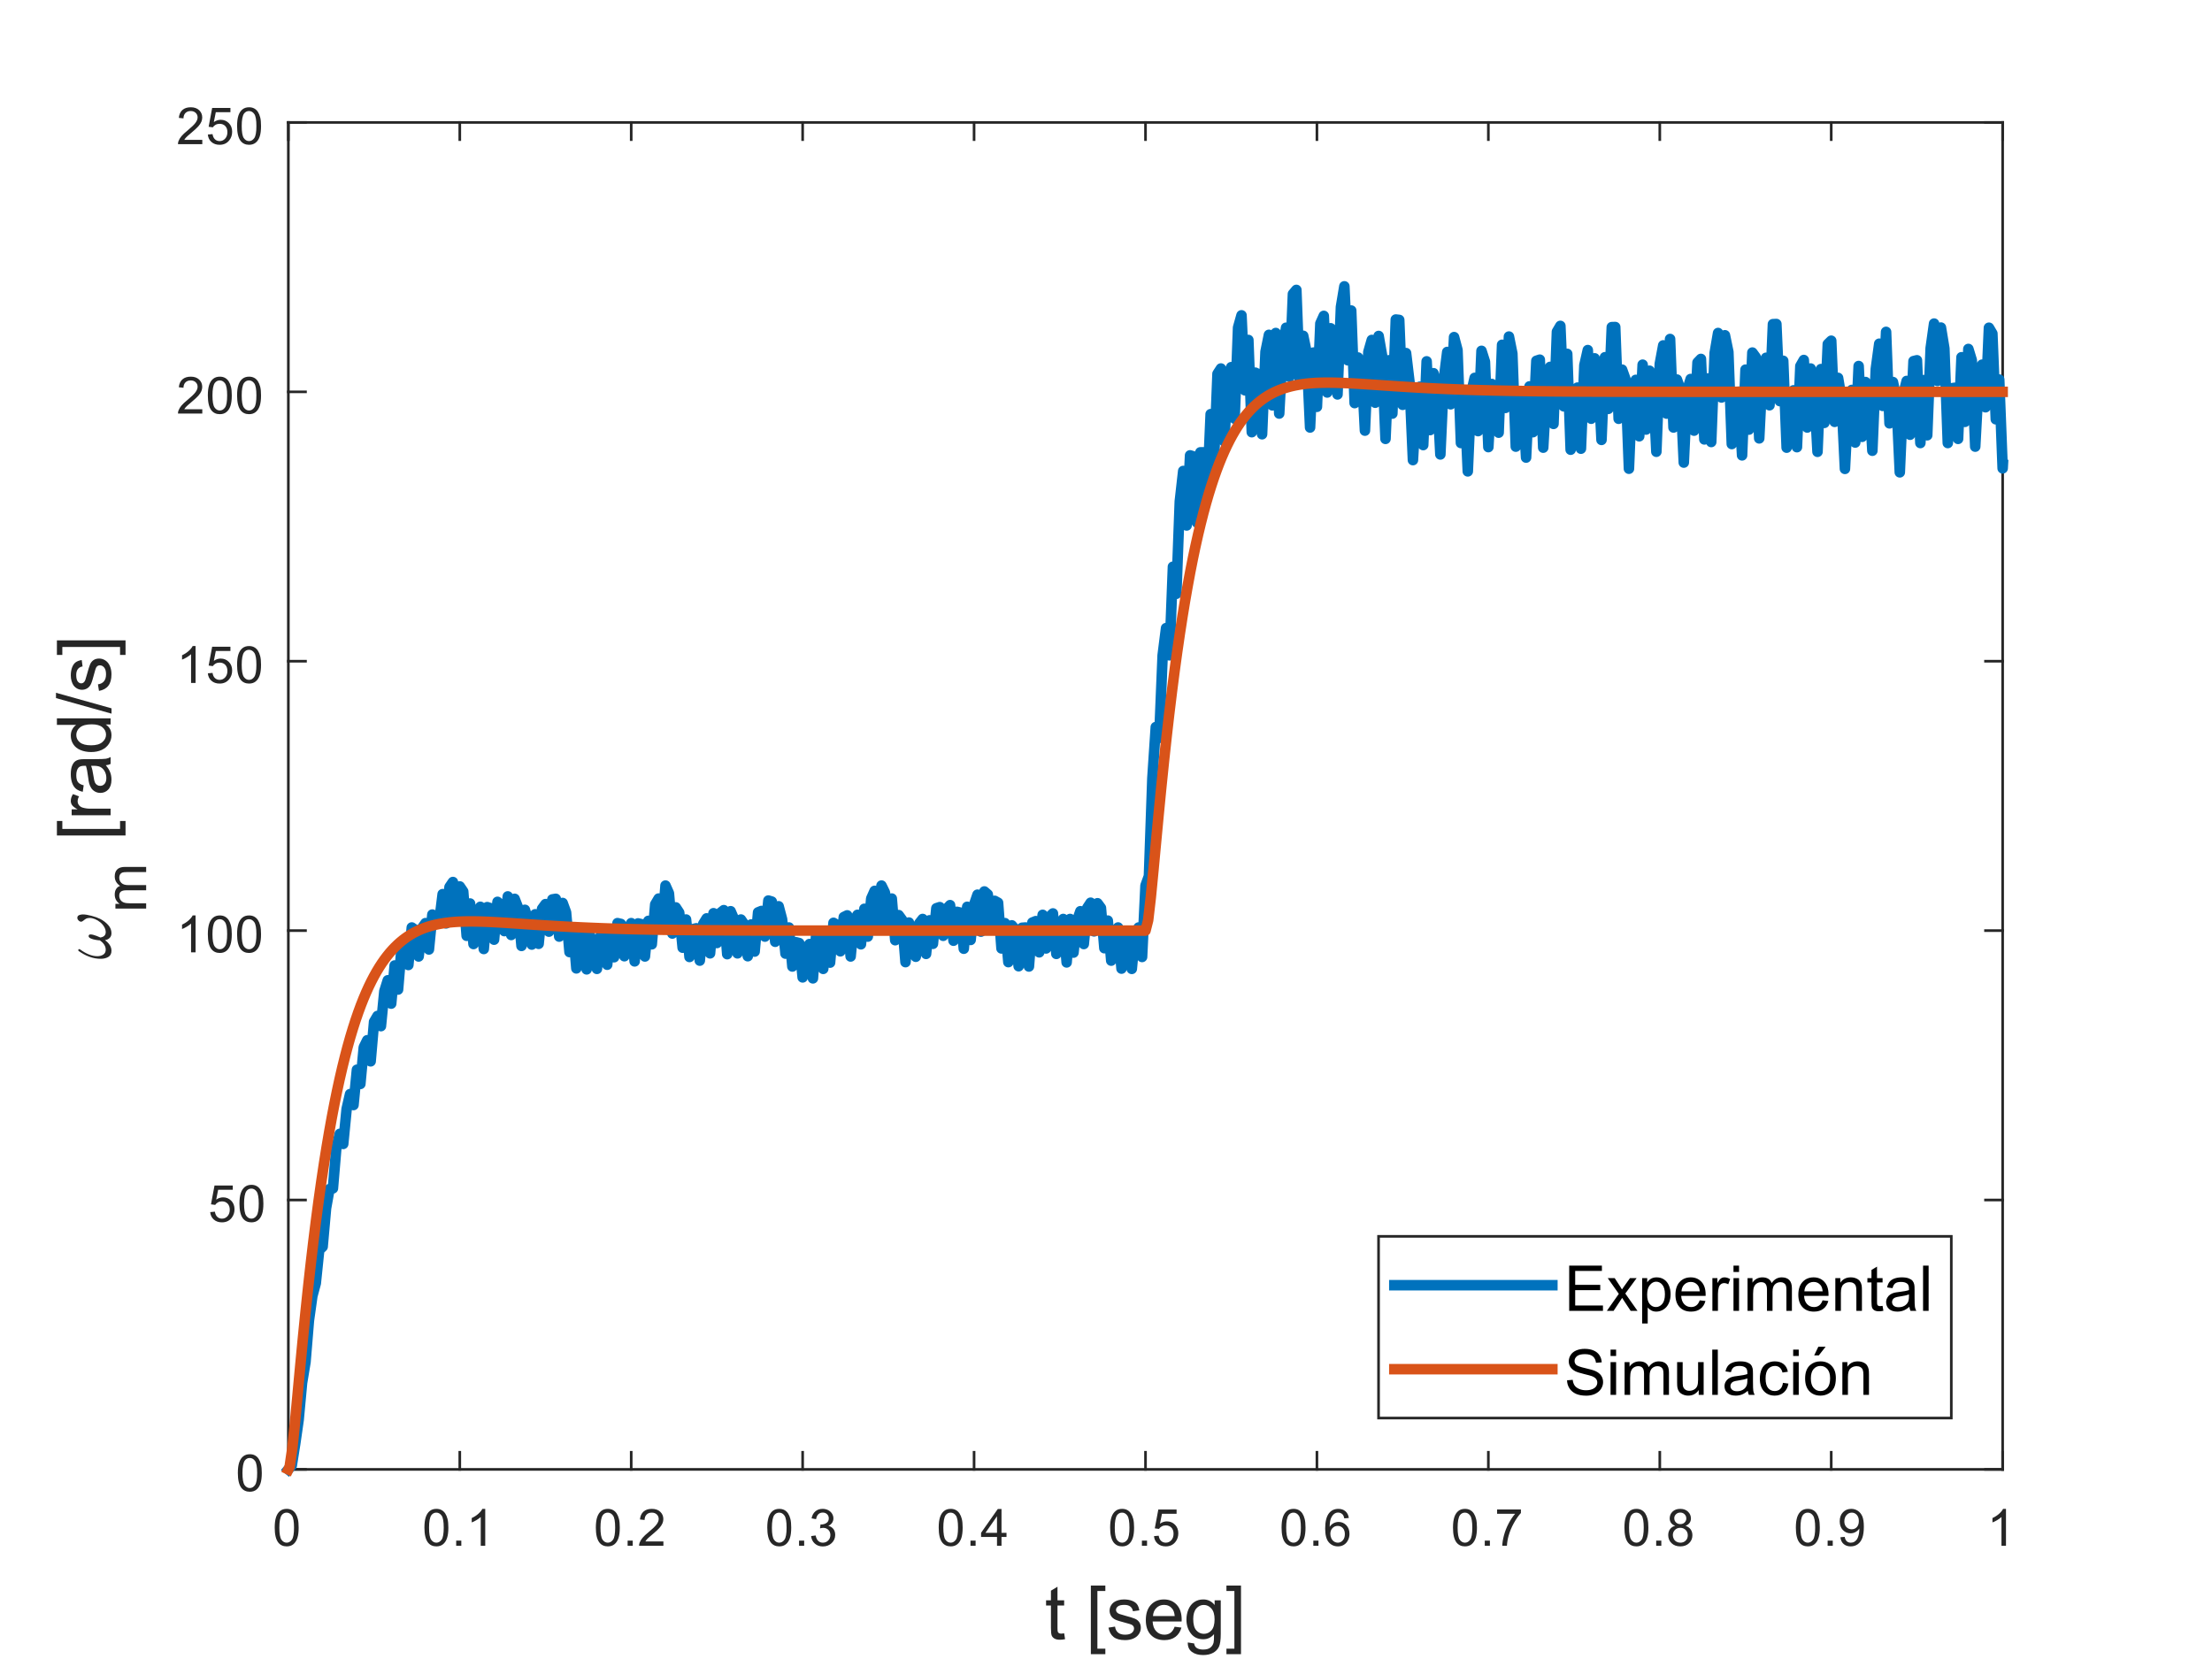 <?xml version="1.0"?>
<!DOCTYPE svg PUBLIC '-//W3C//DTD SVG 1.0//EN'
          'http://www.w3.org/TR/2001/REC-SVG-20010904/DTD/svg10.dtd'>
<svg xmlns:xlink="http://www.w3.org/1999/xlink" style="fill-opacity:1; color-rendering:auto; color-interpolation:auto; text-rendering:auto; stroke:black; stroke-linecap:square; stroke-miterlimit:10; shape-rendering:auto; stroke-opacity:1; fill:black; stroke-dasharray:none; font-weight:normal; stroke-width:1; font-family:'Dialog'; font-style:normal; stroke-linejoin:miter; font-size:12px; stroke-dashoffset:0; image-rendering:auto;" width="560" height="420" xmlns="http://www.w3.org/2000/svg"
><rect width="100%" height="100%" fill="#333333" stroke="none"/><!--Generated by the Batik Graphics2D SVG Generator--><defs id="genericDefs"
  /><g
  ><defs id="defs1"
    ><clipPath clipPathUnits="userSpaceOnUse" id="clipPath1"
      ><path d="M0 0 L560 0 L560 420 L0 420 L0 0 Z"
      /></clipPath
    ></defs
    ><g style="fill:white; stroke:white;"
    ><rect x="0" y="0" width="560" style="clip-path:url(#clipPath1); stroke:none;" height="420"
    /></g
    ><g style="fill:white; text-rendering:optimizeSpeed; color-rendering:optimizeSpeed; image-rendering:optimizeSpeed; shape-rendering:crispEdges; stroke:white; color-interpolation:sRGB;"
    ><rect x="0" width="560" height="420" y="0" style="stroke:none;"
      /><path style="stroke:none;" d="M73 372 L507 372 L507 31 L73 31 Z"
    /></g
    ><g style="fill:rgb(38,38,38); text-rendering:geometricPrecision; image-rendering:optimizeQuality; color-rendering:optimizeQuality; stroke-linejoin:round; stroke:rgb(38,38,38); color-interpolation:linearRGB; stroke-width:0.667;"
    ><line y2="372" style="fill:none;" x1="73" x2="507" y1="372"
      /><line y2="31" style="fill:none;" x1="73" x2="507" y1="31"
      /><line y2="367.66" style="fill:none;" x1="73" x2="73" y1="372"
      /><line y2="367.66" style="fill:none;" x1="116.4" x2="116.4" y1="372"
      /><line y2="367.66" style="fill:none;" x1="159.8" x2="159.8" y1="372"
      /><line y2="367.66" style="fill:none;" x1="203.2" x2="203.2" y1="372"
      /><line y2="367.66" style="fill:none;" x1="246.6" x2="246.6" y1="372"
      /><line y2="367.66" style="fill:none;" x1="290" x2="290" y1="372"
      /><line y2="367.66" style="fill:none;" x1="333.4" x2="333.4" y1="372"
      /><line y2="367.66" style="fill:none;" x1="376.8" x2="376.8" y1="372"
      /><line y2="367.66" style="fill:none;" x1="420.2" x2="420.2" y1="372"
      /><line y2="367.66" style="fill:none;" x1="463.6" x2="463.6" y1="372"
      /><line y2="367.66" style="fill:none;" x1="507" x2="507" y1="372"
      /><line y2="35.34" style="fill:none;" x1="73" x2="73" y1="31"
      /><line y2="35.34" style="fill:none;" x1="116.4" x2="116.4" y1="31"
      /><line y2="35.34" style="fill:none;" x1="159.8" x2="159.8" y1="31"
      /><line y2="35.34" style="fill:none;" x1="203.2" x2="203.2" y1="31"
      /><line y2="35.34" style="fill:none;" x1="246.6" x2="246.6" y1="31"
      /><line y2="35.34" style="fill:none;" x1="290" x2="290" y1="31"
      /><line y2="35.34" style="fill:none;" x1="333.4" x2="333.4" y1="31"
      /><line y2="35.34" style="fill:none;" x1="376.8" x2="376.8" y1="31"
      /><line y2="35.34" style="fill:none;" x1="420.2" x2="420.2" y1="31"
      /><line y2="35.34" style="fill:none;" x1="463.6" x2="463.6" y1="31"
      /><line y2="35.34" style="fill:none;" x1="507" x2="507" y1="31"
    /></g
    ><g transform="translate(73,377.333)" style="font-size:13.333px; fill:rgb(38,38,38); text-rendering:geometricPrecision; image-rendering:optimizeQuality; color-rendering:optimizeQuality; font-family:'SansSerif'; stroke:rgb(38,38,38); color-interpolation:linearRGB;"
    ><path style="stroke:none;" d="M-3.453 9.406 Q-3.453 7.766 -3.117 6.758 Q-2.781 5.75 -2.109 5.203 Q-1.438 4.656 -0.422 4.656 Q0.328 4.656 0.891 4.961 Q1.453 5.266 1.82 5.828 Q2.188 6.391 2.398 7.211 Q2.609 8.031 2.609 9.406 Q2.609 11.047 2.273 12.055 Q1.938 13.062 1.266 13.609 Q0.594 14.156 -0.422 14.156 Q-1.766 14.156 -2.547 13.188 Q-3.453 12.031 -3.453 9.406 ZM-2.281 9.406 Q-2.281 11.703 -1.75 12.461 Q-1.219 13.219 -0.422 13.219 Q0.359 13.219 0.898 12.461 Q1.438 11.703 1.438 9.406 Q1.438 7.109 0.898 6.359 Q0.359 5.609 -0.438 5.609 Q-1.219 5.609 -1.703 6.266 Q-2.281 7.125 -2.281 9.406 Z"
    /></g
    ><g transform="translate(116.4,377.333)" style="font-size:13.333px; fill:rgb(38,38,38); text-rendering:geometricPrecision; image-rendering:optimizeQuality; color-rendering:optimizeQuality; font-family:'SansSerif'; stroke:rgb(38,38,38); color-interpolation:linearRGB;"
    ><path style="stroke:none;" d="M-8.953 9.406 Q-8.953 7.766 -8.617 6.758 Q-8.281 5.75 -7.609 5.203 Q-6.938 4.656 -5.922 4.656 Q-5.172 4.656 -4.609 4.961 Q-4.047 5.266 -3.68 5.828 Q-3.312 6.391 -3.102 7.211 Q-2.891 8.031 -2.891 9.406 Q-2.891 11.047 -3.227 12.055 Q-3.562 13.062 -4.234 13.609 Q-4.906 14.156 -5.922 14.156 Q-7.266 14.156 -8.047 13.188 Q-8.953 12.031 -8.953 9.406 ZM-7.781 9.406 Q-7.781 11.703 -7.25 12.461 Q-6.719 13.219 -5.922 13.219 Q-5.141 13.219 -4.602 12.461 Q-4.062 11.703 -4.062 9.406 Q-4.062 7.109 -4.602 6.359 Q-5.141 5.609 -5.938 5.609 Q-6.719 5.609 -7.203 6.266 Q-7.781 7.125 -7.781 9.406 ZM-0.909 14 L-0.909 12.703 L0.388 12.703 L0.388 14 L-0.909 14 ZM6.446 14 L5.306 14 L5.306 6.719 Q4.884 7.109 4.22 7.508 Q3.555 7.906 3.024 8.094 L3.024 6.984 Q3.977 6.547 4.696 5.906 Q5.415 5.266 5.712 4.656 L6.446 4.656 L6.446 14 Z"
    /></g
    ><g transform="translate(159.8,377.333)" style="font-size:13.333px; fill:rgb(38,38,38); text-rendering:geometricPrecision; image-rendering:optimizeQuality; color-rendering:optimizeQuality; font-family:'SansSerif'; stroke:rgb(38,38,38); color-interpolation:linearRGB;"
    ><path style="stroke:none;" d="M-8.953 9.406 Q-8.953 7.766 -8.617 6.758 Q-8.281 5.75 -7.609 5.203 Q-6.938 4.656 -5.922 4.656 Q-5.172 4.656 -4.609 4.961 Q-4.047 5.266 -3.68 5.828 Q-3.312 6.391 -3.102 7.211 Q-2.891 8.031 -2.891 9.406 Q-2.891 11.047 -3.227 12.055 Q-3.562 13.062 -4.234 13.609 Q-4.906 14.156 -5.922 14.156 Q-7.266 14.156 -8.047 13.188 Q-8.953 12.031 -8.953 9.406 ZM-7.781 9.406 Q-7.781 11.703 -7.25 12.461 Q-6.719 13.219 -5.922 13.219 Q-5.141 13.219 -4.602 12.461 Q-4.062 11.703 -4.062 9.406 Q-4.062 7.109 -4.602 6.359 Q-5.141 5.609 -5.938 5.609 Q-6.719 5.609 -7.203 6.266 Q-7.781 7.125 -7.781 9.406 ZM-0.909 14 L-0.909 12.703 L0.388 12.703 L0.388 14 L-0.909 14 ZM8.149 12.906 L8.149 14 L1.993 14 Q1.977 13.594 2.134 13.203 Q2.368 12.578 2.884 11.969 Q3.399 11.359 4.384 10.562 Q5.899 9.312 6.431 8.586 Q6.962 7.859 6.962 7.219 Q6.962 6.531 6.477 6.07 Q5.993 5.609 5.212 5.609 Q4.384 5.609 3.892 6.102 Q3.399 6.594 3.384 7.469 L2.212 7.344 Q2.337 6.031 3.118 5.344 Q3.899 4.656 5.227 4.656 Q6.571 4.656 7.352 5.398 Q8.134 6.141 8.134 7.234 Q8.134 7.797 7.907 8.336 Q7.681 8.875 7.149 9.477 Q6.618 10.078 5.384 11.109 Q4.352 11.969 4.063 12.281 Q3.774 12.594 3.587 12.906 L8.149 12.906 Z"
    /></g
    ><g transform="translate(203.2,377.333)" style="font-size:13.333px; fill:rgb(38,38,38); text-rendering:geometricPrecision; image-rendering:optimizeQuality; color-rendering:optimizeQuality; font-family:'SansSerif'; stroke:rgb(38,38,38); color-interpolation:linearRGB;"
    ><path style="stroke:none;" d="M-8.953 9.406 Q-8.953 7.766 -8.617 6.758 Q-8.281 5.75 -7.609 5.203 Q-6.938 4.656 -5.922 4.656 Q-5.172 4.656 -4.609 4.961 Q-4.047 5.266 -3.68 5.828 Q-3.312 6.391 -3.102 7.211 Q-2.891 8.031 -2.891 9.406 Q-2.891 11.047 -3.227 12.055 Q-3.562 13.062 -4.234 13.609 Q-4.906 14.156 -5.922 14.156 Q-7.266 14.156 -8.047 13.188 Q-8.953 12.031 -8.953 9.406 ZM-7.781 9.406 Q-7.781 11.703 -7.25 12.461 Q-6.719 13.219 -5.922 13.219 Q-5.141 13.219 -4.602 12.461 Q-4.062 11.703 -4.062 9.406 Q-4.062 7.109 -4.602 6.359 Q-5.141 5.609 -5.938 5.609 Q-6.719 5.609 -7.203 6.266 Q-7.781 7.125 -7.781 9.406 ZM-0.909 14 L-0.909 12.703 L0.388 12.703 L0.388 14 L-0.909 14 ZM2.149 11.547 L3.29 11.391 Q3.493 12.359 3.962 12.789 Q4.431 13.219 5.118 13.219 Q5.915 13.219 6.47 12.664 Q7.024 12.109 7.024 11.281 Q7.024 10.484 6.516 9.977 Q6.009 9.469 5.212 9.469 Q4.884 9.469 4.399 9.594 L4.524 8.594 Q4.649 8.609 4.712 8.609 Q5.446 8.609 6.032 8.227 Q6.618 7.844 6.618 7.047 Q6.618 6.422 6.188 6.008 Q5.759 5.594 5.087 5.594 Q4.415 5.594 3.977 6.016 Q3.54 6.438 3.399 7.266 L2.259 7.062 Q2.477 5.922 3.22 5.289 Q3.962 4.656 5.056 4.656 Q5.821 4.656 6.462 4.984 Q7.102 5.312 7.446 5.875 Q7.79 6.438 7.79 7.078 Q7.79 7.672 7.462 8.172 Q7.134 8.672 6.509 8.953 Q7.321 9.156 7.782 9.75 Q8.243 10.344 8.243 11.25 Q8.243 12.469 7.352 13.32 Q6.462 14.172 5.102 14.172 Q3.884 14.172 3.071 13.438 Q2.259 12.703 2.149 11.547 Z"
    /></g
    ><g transform="translate(246.6,377.333)" style="font-size:13.333px; fill:rgb(38,38,38); text-rendering:geometricPrecision; image-rendering:optimizeQuality; color-rendering:optimizeQuality; font-family:'SansSerif'; stroke:rgb(38,38,38); color-interpolation:linearRGB;"
    ><path style="stroke:none;" d="M-8.953 9.406 Q-8.953 7.766 -8.617 6.758 Q-8.281 5.75 -7.609 5.203 Q-6.938 4.656 -5.922 4.656 Q-5.172 4.656 -4.609 4.961 Q-4.047 5.266 -3.68 5.828 Q-3.312 6.391 -3.102 7.211 Q-2.891 8.031 -2.891 9.406 Q-2.891 11.047 -3.227 12.055 Q-3.562 13.062 -4.234 13.609 Q-4.906 14.156 -5.922 14.156 Q-7.266 14.156 -8.047 13.188 Q-8.953 12.031 -8.953 9.406 ZM-7.781 9.406 Q-7.781 11.703 -7.25 12.461 Q-6.719 13.219 -5.922 13.219 Q-5.141 13.219 -4.602 12.461 Q-4.062 11.703 -4.062 9.406 Q-4.062 7.109 -4.602 6.359 Q-5.141 5.609 -5.938 5.609 Q-6.719 5.609 -7.203 6.266 Q-7.781 7.125 -7.781 9.406 ZM-0.909 14 L-0.909 12.703 L0.388 12.703 L0.388 14 L-0.909 14 ZM5.806 14 L5.806 11.766 L1.774 11.766 L1.774 10.719 L6.009 4.688 L6.946 4.688 L6.946 10.719 L8.212 10.719 L8.212 11.766 L6.946 11.766 L6.946 14 L5.806 14 ZM5.806 10.719 L5.806 6.531 L2.884 10.719 L5.806 10.719 Z"
    /></g
    ><g transform="translate(290,377.333)" style="font-size:13.333px; fill:rgb(38,38,38); text-rendering:geometricPrecision; image-rendering:optimizeQuality; color-rendering:optimizeQuality; font-family:'SansSerif'; stroke:rgb(38,38,38); color-interpolation:linearRGB;"
    ><path style="stroke:none;" d="M-8.953 9.406 Q-8.953 7.766 -8.617 6.758 Q-8.281 5.75 -7.609 5.203 Q-6.938 4.656 -5.922 4.656 Q-5.172 4.656 -4.609 4.961 Q-4.047 5.266 -3.68 5.828 Q-3.312 6.391 -3.102 7.211 Q-2.891 8.031 -2.891 9.406 Q-2.891 11.047 -3.227 12.055 Q-3.562 13.062 -4.234 13.609 Q-4.906 14.156 -5.922 14.156 Q-7.266 14.156 -8.047 13.188 Q-8.953 12.031 -8.953 9.406 ZM-7.781 9.406 Q-7.781 11.703 -7.25 12.461 Q-6.719 13.219 -5.922 13.219 Q-5.141 13.219 -4.602 12.461 Q-4.062 11.703 -4.062 9.406 Q-4.062 7.109 -4.602 6.359 Q-5.141 5.609 -5.938 5.609 Q-6.719 5.609 -7.203 6.266 Q-7.781 7.125 -7.781 9.406 ZM-0.909 14 L-0.909 12.703 L0.388 12.703 L0.388 14 L-0.909 14 ZM2.149 11.562 L3.337 11.453 Q3.477 12.344 3.962 12.781 Q4.446 13.219 5.134 13.219 Q5.962 13.219 6.532 12.594 Q7.102 11.969 7.102 10.953 Q7.102 9.969 6.556 9.406 Q6.009 8.844 5.118 8.844 Q4.556 8.844 4.11 9.094 Q3.665 9.344 3.415 9.734 L2.352 9.594 L3.243 4.828 L7.868 4.828 L7.868 5.906 L4.165 5.906 L3.665 8.406 Q4.493 7.828 5.415 7.828 Q6.634 7.828 7.47 8.672 Q8.306 9.516 8.306 10.844 Q8.306 12.109 7.571 13.031 Q6.681 14.156 5.134 14.156 Q3.868 14.156 3.063 13.445 Q2.259 12.734 2.149 11.562 Z"
    /></g
    ><g transform="translate(333.4,377.333)" style="font-size:13.333px; fill:rgb(38,38,38); text-rendering:geometricPrecision; image-rendering:optimizeQuality; color-rendering:optimizeQuality; font-family:'SansSerif'; stroke:rgb(38,38,38); color-interpolation:linearRGB;"
    ><path style="stroke:none;" d="M-8.953 9.406 Q-8.953 7.766 -8.617 6.758 Q-8.281 5.75 -7.609 5.203 Q-6.938 4.656 -5.922 4.656 Q-5.172 4.656 -4.609 4.961 Q-4.047 5.266 -3.68 5.828 Q-3.312 6.391 -3.102 7.211 Q-2.891 8.031 -2.891 9.406 Q-2.891 11.047 -3.227 12.055 Q-3.562 13.062 -4.234 13.609 Q-4.906 14.156 -5.922 14.156 Q-7.266 14.156 -8.047 13.188 Q-8.953 12.031 -8.953 9.406 ZM-7.781 9.406 Q-7.781 11.703 -7.25 12.461 Q-6.719 13.219 -5.922 13.219 Q-5.141 13.219 -4.602 12.461 Q-4.062 11.703 -4.062 9.406 Q-4.062 7.109 -4.602 6.359 Q-5.141 5.609 -5.938 5.609 Q-6.719 5.609 -7.203 6.266 Q-7.781 7.125 -7.781 9.406 ZM-0.909 14 L-0.909 12.703 L0.388 12.703 L0.388 14 L-0.909 14 ZM8.071 6.969 L6.931 7.062 Q6.79 6.391 6.509 6.078 Q6.04 5.594 5.368 5.594 Q4.821 5.594 4.399 5.906 Q3.868 6.297 3.555 7.047 Q3.243 7.797 3.227 9.203 Q3.634 8.578 4.235 8.273 Q4.837 7.969 5.493 7.969 Q6.634 7.969 7.438 8.805 Q8.243 9.641 8.243 10.984 Q8.243 11.859 7.86 12.609 Q7.477 13.359 6.821 13.758 Q6.165 14.156 5.321 14.156 Q3.899 14.156 2.993 13.109 Q2.087 12.062 2.087 9.641 Q2.087 6.953 3.087 5.719 Q3.962 4.656 5.431 4.656 Q6.524 4.656 7.227 5.273 Q7.931 5.891 8.071 6.969 ZM3.399 10.984 Q3.399 11.578 3.649 12.117 Q3.899 12.656 4.352 12.938 Q4.806 13.219 5.306 13.219 Q6.024 13.219 6.548 12.633 Q7.071 12.047 7.071 11.047 Q7.071 10.078 6.556 9.523 Q6.04 8.969 5.259 8.969 Q4.477 8.969 3.938 9.523 Q3.399 10.078 3.399 10.984 Z"
    /></g
    ><g transform="translate(376.8,377.333)" style="font-size:13.333px; fill:rgb(38,38,38); text-rendering:geometricPrecision; image-rendering:optimizeQuality; color-rendering:optimizeQuality; font-family:'SansSerif'; stroke:rgb(38,38,38); color-interpolation:linearRGB;"
    ><path style="stroke:none;" d="M-8.953 9.406 Q-8.953 7.766 -8.617 6.758 Q-8.281 5.75 -7.609 5.203 Q-6.938 4.656 -5.922 4.656 Q-5.172 4.656 -4.609 4.961 Q-4.047 5.266 -3.68 5.828 Q-3.312 6.391 -3.102 7.211 Q-2.891 8.031 -2.891 9.406 Q-2.891 11.047 -3.227 12.055 Q-3.562 13.062 -4.234 13.609 Q-4.906 14.156 -5.922 14.156 Q-7.266 14.156 -8.047 13.188 Q-8.953 12.031 -8.953 9.406 ZM-7.781 9.406 Q-7.781 11.703 -7.25 12.461 Q-6.719 13.219 -5.922 13.219 Q-5.141 13.219 -4.602 12.461 Q-4.062 11.703 -4.062 9.406 Q-4.062 7.109 -4.602 6.359 Q-5.141 5.609 -5.938 5.609 Q-6.719 5.609 -7.203 6.266 Q-7.781 7.125 -7.781 9.406 ZM-0.909 14 L-0.909 12.703 L0.388 12.703 L0.388 14 L-0.909 14 ZM2.212 5.906 L2.212 4.812 L8.243 4.812 L8.243 5.703 Q7.352 6.656 6.477 8.219 Q5.602 9.781 5.134 11.438 Q4.79 12.609 4.696 14 L3.524 14 Q3.54 12.906 3.954 11.352 Q4.368 9.797 5.134 8.352 Q5.899 6.906 6.774 5.906 L2.212 5.906 Z"
    /></g
    ><g transform="translate(420.2,377.333)" style="font-size:13.333px; fill:rgb(38,38,38); text-rendering:geometricPrecision; image-rendering:optimizeQuality; color-rendering:optimizeQuality; font-family:'SansSerif'; stroke:rgb(38,38,38); color-interpolation:linearRGB;"
    ><path style="stroke:none;" d="M-8.953 9.406 Q-8.953 7.766 -8.617 6.758 Q-8.281 5.75 -7.609 5.203 Q-6.938 4.656 -5.922 4.656 Q-5.172 4.656 -4.609 4.961 Q-4.047 5.266 -3.68 5.828 Q-3.312 6.391 -3.102 7.211 Q-2.891 8.031 -2.891 9.406 Q-2.891 11.047 -3.227 12.055 Q-3.562 13.062 -4.234 13.609 Q-4.906 14.156 -5.922 14.156 Q-7.266 14.156 -8.047 13.188 Q-8.953 12.031 -8.953 9.406 ZM-7.781 9.406 Q-7.781 11.703 -7.25 12.461 Q-6.719 13.219 -5.922 13.219 Q-5.141 13.219 -4.602 12.461 Q-4.062 11.703 -4.062 9.406 Q-4.062 7.109 -4.602 6.359 Q-5.141 5.609 -5.938 5.609 Q-6.719 5.609 -7.203 6.266 Q-7.781 7.125 -7.781 9.406 ZM-0.909 14 L-0.909 12.703 L0.388 12.703 L0.388 14 L-0.909 14 ZM3.899 8.953 Q3.196 8.688 2.852 8.211 Q2.509 7.734 2.509 7.062 Q2.509 6.047 3.235 5.352 Q3.962 4.656 5.181 4.656 Q6.399 4.656 7.141 5.367 Q7.884 6.078 7.884 7.094 Q7.884 7.734 7.54 8.211 Q7.196 8.688 6.509 8.953 Q7.368 9.234 7.813 9.859 Q8.259 10.484 8.259 11.344 Q8.259 12.531 7.415 13.344 Q6.571 14.156 5.196 14.156 Q3.821 14.156 2.977 13.344 Q2.134 12.531 2.134 11.312 Q2.134 10.406 2.595 9.789 Q3.055 9.172 3.899 8.953 ZM3.665 7.016 Q3.665 7.672 4.095 8.094 Q4.524 8.516 5.196 8.516 Q5.868 8.516 6.29 8.102 Q6.712 7.688 6.712 7.078 Q6.712 6.453 6.274 6.023 Q5.837 5.594 5.196 5.594 Q4.54 5.594 4.102 6.016 Q3.665 6.438 3.665 7.016 ZM3.305 11.312 Q3.305 11.797 3.54 12.258 Q3.774 12.719 4.227 12.969 Q4.681 13.219 5.212 13.219 Q6.024 13.219 6.556 12.695 Q7.087 12.172 7.087 11.359 Q7.087 10.531 6.54 9.992 Q5.993 9.453 5.165 9.453 Q4.368 9.453 3.837 9.984 Q3.305 10.516 3.305 11.312 Z"
    /></g
    ><g transform="translate(463.6,377.333)" style="font-size:13.333px; fill:rgb(38,38,38); text-rendering:geometricPrecision; image-rendering:optimizeQuality; color-rendering:optimizeQuality; font-family:'SansSerif'; stroke:rgb(38,38,38); color-interpolation:linearRGB;"
    ><path style="stroke:none;" d="M-8.953 9.406 Q-8.953 7.766 -8.617 6.758 Q-8.281 5.75 -7.609 5.203 Q-6.938 4.656 -5.922 4.656 Q-5.172 4.656 -4.609 4.961 Q-4.047 5.266 -3.68 5.828 Q-3.312 6.391 -3.102 7.211 Q-2.891 8.031 -2.891 9.406 Q-2.891 11.047 -3.227 12.055 Q-3.562 13.062 -4.234 13.609 Q-4.906 14.156 -5.922 14.156 Q-7.266 14.156 -8.047 13.188 Q-8.953 12.031 -8.953 9.406 ZM-7.781 9.406 Q-7.781 11.703 -7.25 12.461 Q-6.719 13.219 -5.922 13.219 Q-5.141 13.219 -4.602 12.461 Q-4.062 11.703 -4.062 9.406 Q-4.062 7.109 -4.602 6.359 Q-5.141 5.609 -5.938 5.609 Q-6.719 5.609 -7.203 6.266 Q-7.781 7.125 -7.781 9.406 ZM-0.909 14 L-0.909 12.703 L0.388 12.703 L0.388 14 L-0.909 14 ZM2.321 11.844 L3.415 11.75 Q3.555 12.516 3.946 12.867 Q4.337 13.219 4.962 13.219 Q5.477 13.219 5.876 12.977 Q6.274 12.734 6.532 12.336 Q6.79 11.938 6.954 11.25 Q7.118 10.562 7.118 9.844 Q7.118 9.766 7.118 9.625 Q6.774 10.172 6.181 10.508 Q5.587 10.844 4.899 10.844 Q3.743 10.844 2.946 10.008 Q2.149 9.172 2.149 7.797 Q2.149 6.375 2.977 5.516 Q3.805 4.656 5.071 4.656 Q5.977 4.656 6.727 5.148 Q7.477 5.641 7.868 6.539 Q8.259 7.438 8.259 9.156 Q8.259 10.938 7.876 11.992 Q7.493 13.047 6.727 13.602 Q5.962 14.156 4.931 14.156 Q3.837 14.156 3.142 13.555 Q2.446 12.953 2.321 11.844 ZM6.993 7.734 Q6.993 6.75 6.47 6.18 Q5.946 5.609 5.212 5.609 Q4.446 5.609 3.884 6.227 Q3.321 6.844 3.321 7.844 Q3.321 8.719 3.852 9.273 Q4.384 9.828 5.181 9.828 Q5.977 9.828 6.485 9.273 Q6.993 8.719 6.993 7.734 Z"
    /></g
    ><g transform="translate(507,377.333)" style="font-size:13.333px; fill:rgb(38,38,38); text-rendering:geometricPrecision; image-rendering:optimizeQuality; color-rendering:optimizeQuality; font-family:'SansSerif'; stroke:rgb(38,38,38); color-interpolation:linearRGB;"
    ><path style="stroke:none;" d="M0.844 14 L-0.297 14 L-0.297 6.719 Q-0.719 7.109 -1.383 7.508 Q-2.047 7.906 -2.578 8.094 L-2.578 6.984 Q-1.625 6.547 -0.906 5.906 Q-0.188 5.266 0.109 4.656 L0.844 4.656 L0.844 14 Z"
    /></g
    ><g transform="translate(290,396)" style="font-size:18.667px; fill:rgb(38,38,38); text-rendering:geometricPrecision; image-rendering:optimizeQuality; color-rendering:optimizeQuality; font-family:'SansSerif'; stroke:rgb(38,38,38); color-interpolation:linearRGB;"
    ><path style="stroke:none;" d="M-20.594 17.5 L-20.359 18.984 Q-21.062 19.125 -21.625 19.125 Q-22.531 19.125 -23.031 18.836 Q-23.531 18.547 -23.734 18.086 Q-23.938 17.625 -23.938 16.109 L-23.938 10.453 L-25.172 10.453 L-25.172 9.141 L-23.938 9.141 L-23.938 6.703 L-22.281 5.703 L-22.281 9.141 L-20.594 9.141 L-20.594 10.453 L-22.281 10.453 L-22.281 16.203 Q-22.281 16.922 -22.195 17.125 Q-22.109 17.328 -21.906 17.453 Q-21.703 17.578 -21.328 17.578 Q-21.062 17.578 -20.594 17.5 ZM-13.836 22.781 L-13.836 5.406 L-10.165 5.406 L-10.165 6.781 L-12.18 6.781 L-12.18 21.391 L-10.165 21.391 L-10.165 22.781 L-13.836 22.781 ZM-9.372 16.062 L-7.716 15.797 Q-7.575 16.797 -6.942 17.32 Q-6.309 17.844 -5.169 17.844 Q-4.013 17.844 -3.458 17.375 Q-2.903 16.906 -2.903 16.281 Q-2.903 15.719 -3.388 15.391 Q-3.731 15.172 -5.091 14.828 Q-6.934 14.359 -7.645 14.023 Q-8.356 13.688 -8.723 13.086 Q-9.091 12.484 -9.091 11.766 Q-9.091 11.109 -8.786 10.547 Q-8.481 9.984 -7.966 9.609 Q-7.575 9.328 -6.903 9.125 Q-6.231 8.922 -5.466 8.922 Q-4.294 8.922 -3.419 9.258 Q-2.544 9.594 -2.13 10.164 Q-1.716 10.734 -1.56 11.688 L-3.184 11.906 Q-3.294 11.156 -3.833 10.727 Q-4.372 10.297 -5.341 10.297 Q-6.497 10.297 -6.981 10.68 Q-7.466 11.062 -7.466 11.562 Q-7.466 11.891 -7.263 12.156 Q-7.059 12.422 -6.622 12.594 Q-6.372 12.688 -5.153 13.031 Q-3.388 13.5 -2.684 13.797 Q-1.981 14.094 -1.583 14.672 Q-1.185 15.25 -1.185 16.109 Q-1.185 16.938 -1.669 17.68 Q-2.153 18.422 -3.075 18.82 Q-3.997 19.219 -5.153 19.219 Q-7.075 19.219 -8.083 18.422 Q-9.091 17.625 -9.372 16.062 ZM7.378 15.828 L9.097 16.047 Q8.691 17.547 7.589 18.383 Q6.487 19.219 4.769 19.219 Q2.612 19.219 1.347 17.891 Q0.081 16.562 0.081 14.156 Q0.081 11.672 1.355 10.297 Q2.628 8.922 4.675 8.922 Q6.659 8.922 7.909 10.266 Q9.159 11.609 9.159 14.062 Q9.159 14.203 9.144 14.5 L1.8 14.5 Q1.894 16.125 2.722 16.984 Q3.55 17.844 4.784 17.844 Q5.691 17.844 6.339 17.367 Q6.987 16.891 7.378 15.828 ZM1.894 13.125 L7.394 13.125 Q7.284 11.891 6.769 11.266 Q5.972 10.297 4.691 10.297 Q3.55 10.297 2.761 11.07 Q1.972 11.844 1.894 13.125 ZM10.707 19.812 L12.316 20.062 Q12.426 20.812 12.894 21.156 Q13.504 21.609 14.582 21.609 Q15.754 21.609 16.379 21.148 Q17.004 20.688 17.238 19.859 Q17.363 19.344 17.348 17.703 Q16.254 19 14.629 19 Q12.598 19 11.48 17.531 Q10.363 16.062 10.363 14.016 Q10.363 12.609 10.879 11.414 Q11.394 10.219 12.363 9.57 Q13.332 8.922 14.629 8.922 Q16.379 8.922 17.504 10.328 L17.504 9.141 L19.051 9.141 L19.051 17.656 Q19.051 19.969 18.582 20.93 Q18.113 21.891 17.098 22.445 Q16.082 23 14.598 23 Q12.832 23 11.746 22.203 Q10.66 21.406 10.707 19.812 ZM12.082 13.891 Q12.082 15.844 12.855 16.734 Q13.629 17.625 14.785 17.625 Q15.926 17.625 16.707 16.734 Q17.488 15.844 17.488 13.953 Q17.488 12.141 16.683 11.227 Q15.879 10.312 14.754 10.312 Q13.644 10.312 12.863 11.211 Q12.082 12.109 12.082 13.891 ZM24.176 22.781 L20.489 22.781 L20.489 21.391 L22.505 21.391 L22.505 6.781 L20.489 6.781 L20.489 5.406 L24.176 5.406 L24.176 22.781 Z"
    /></g
    ><g style="fill:rgb(38,38,38); text-rendering:geometricPrecision; image-rendering:optimizeQuality; color-rendering:optimizeQuality; stroke-linejoin:round; stroke:rgb(38,38,38); color-interpolation:linearRGB; stroke-width:0.667;"
    ><line y2="31" style="fill:none;" x1="73" x2="73" y1="372"
      /><line y2="31" style="fill:none;" x1="507" x2="507" y1="372"
      /><line y2="372" style="fill:none;" x1="73" x2="77.34" y1="372"
      /><line y2="303.8" style="fill:none;" x1="73" x2="77.34" y1="303.8"
      /><line y2="235.6" style="fill:none;" x1="73" x2="77.34" y1="235.6"
      /><line y2="167.4" style="fill:none;" x1="73" x2="77.34" y1="167.4"
      /><line y2="99.2" style="fill:none;" x1="73" x2="77.34" y1="99.2"
      /><line y2="31" style="fill:none;" x1="73" x2="77.34" y1="31"
      /><line y2="372" style="fill:none;" x1="507" x2="502.66" y1="372"
      /><line y2="303.8" style="fill:none;" x1="507" x2="502.66" y1="303.8"
      /><line y2="235.6" style="fill:none;" x1="507" x2="502.66" y1="235.6"
      /><line y2="167.4" style="fill:none;" x1="507" x2="502.66" y1="167.4"
      /><line y2="99.2" style="fill:none;" x1="507" x2="502.66" y1="99.2"
      /><line y2="31" style="fill:none;" x1="507" x2="502.66" y1="31"
    /></g
    ><g transform="translate(67.667,372)" style="font-size:13.333px; fill:rgb(38,38,38); text-rendering:geometricPrecision; image-rendering:optimizeQuality; color-rendering:optimizeQuality; font-family:'SansSerif'; stroke:rgb(38,38,38); color-interpolation:linearRGB;"
    ><path style="stroke:none;" d="M-7.453 0.906 Q-7.453 -0.734 -7.117 -1.742 Q-6.781 -2.75 -6.109 -3.297 Q-5.438 -3.844 -4.422 -3.844 Q-3.672 -3.844 -3.109 -3.539 Q-2.547 -3.234 -2.18 -2.672 Q-1.812 -2.109 -1.602 -1.289 Q-1.391 -0.469 -1.391 0.906 Q-1.391 2.547 -1.727 3.555 Q-2.062 4.562 -2.734 5.109 Q-3.406 5.656 -4.422 5.656 Q-5.766 5.656 -6.547 4.688 Q-7.453 3.531 -7.453 0.906 ZM-6.281 0.906 Q-6.281 3.203 -5.75 3.961 Q-5.219 4.719 -4.422 4.719 Q-3.641 4.719 -3.102 3.961 Q-2.562 3.203 -2.562 0.906 Q-2.562 -1.391 -3.102 -2.141 Q-3.641 -2.891 -4.438 -2.891 Q-5.219 -2.891 -5.703 -2.234 Q-6.281 -1.375 -6.281 0.906 Z"
    /></g
    ><g transform="translate(67.667,303.8)" style="font-size:13.333px; fill:rgb(38,38,38); text-rendering:geometricPrecision; image-rendering:optimizeQuality; color-rendering:optimizeQuality; font-family:'SansSerif'; stroke:rgb(38,38,38); color-interpolation:linearRGB;"
    ><path style="stroke:none;" d="M-14.453 3.062 L-13.266 2.953 Q-13.125 3.844 -12.641 4.281 Q-12.156 4.719 -11.469 4.719 Q-10.641 4.719 -10.07 4.094 Q-9.5 3.469 -9.5 2.453 Q-9.5 1.469 -10.047 0.906 Q-10.594 0.344 -11.484 0.344 Q-12.047 0.344 -12.492 0.594 Q-12.938 0.844 -13.188 1.234 L-14.25 1.094 L-13.359 -3.672 L-8.734 -3.672 L-8.734 -2.594 L-12.438 -2.594 L-12.938 -0.094 Q-12.109 -0.672 -11.188 -0.672 Q-9.969 -0.672 -9.133 0.172 Q-8.297 1.016 -8.297 2.344 Q-8.297 3.609 -9.031 4.531 Q-9.922 5.656 -11.469 5.656 Q-12.734 5.656 -13.539 4.945 Q-14.344 4.234 -14.453 3.062 ZM-7.049 0.906 Q-7.049 -0.734 -6.713 -1.742 Q-6.378 -2.75 -5.706 -3.297 Q-5.034 -3.844 -4.018 -3.844 Q-3.268 -3.844 -2.706 -3.539 Q-2.143 -3.234 -1.776 -2.672 Q-1.409 -2.109 -1.198 -1.289 Q-0.987 -0.469 -0.987 0.906 Q-0.987 2.547 -1.323 3.555 Q-1.659 4.562 -2.331 5.109 Q-3.002 5.656 -4.018 5.656 Q-5.362 5.656 -6.143 4.688 Q-7.049 3.531 -7.049 0.906 ZM-5.878 0.906 Q-5.878 3.203 -5.346 3.961 Q-4.815 4.719 -4.018 4.719 Q-3.237 4.719 -2.698 3.961 Q-2.159 3.203 -2.159 0.906 Q-2.159 -1.391 -2.698 -2.141 Q-3.237 -2.891 -4.034 -2.891 Q-4.815 -2.891 -5.299 -2.234 Q-5.878 -1.375 -5.878 0.906 Z"
    /></g
    ><g transform="translate(67.667,235.6)" style="font-size:13.333px; fill:rgb(38,38,38); text-rendering:geometricPrecision; image-rendering:optimizeQuality; color-rendering:optimizeQuality; font-family:'SansSerif'; stroke:rgb(38,38,38); color-interpolation:linearRGB;"
    ><path style="stroke:none;" d="M-18.156 5.5 L-19.297 5.5 L-19.297 -1.781 Q-19.719 -1.391 -20.383 -0.992 Q-21.047 -0.594 -21.578 -0.406 L-21.578 -1.516 Q-20.625 -1.953 -19.906 -2.594 Q-19.188 -3.234 -18.891 -3.844 L-18.156 -3.844 L-18.156 5.5 ZM-15.049 0.906 Q-15.049 -0.734 -14.713 -1.742 Q-14.377 -2.75 -13.706 -3.297 Q-13.034 -3.844 -12.018 -3.844 Q-11.268 -3.844 -10.706 -3.539 Q-10.143 -3.234 -9.776 -2.672 Q-9.409 -2.109 -9.198 -1.289 Q-8.987 -0.469 -8.987 0.906 Q-8.987 2.547 -9.323 3.555 Q-9.659 4.562 -10.331 5.109 Q-11.002 5.656 -12.018 5.656 Q-13.362 5.656 -14.143 4.688 Q-15.049 3.531 -15.049 0.906 ZM-13.877 0.906 Q-13.877 3.203 -13.346 3.961 Q-12.815 4.719 -12.018 4.719 Q-11.237 4.719 -10.698 3.961 Q-10.159 3.203 -10.159 0.906 Q-10.159 -1.391 -10.698 -2.141 Q-11.237 -2.891 -12.034 -2.891 Q-12.815 -2.891 -13.299 -2.234 Q-13.877 -1.375 -13.877 0.906 ZM-7.646 0.906 Q-7.646 -0.734 -7.31 -1.742 Q-6.974 -2.75 -6.302 -3.297 Q-5.63 -3.844 -4.614 -3.844 Q-3.864 -3.844 -3.302 -3.539 Q-2.739 -3.234 -2.372 -2.672 Q-2.005 -2.109 -1.794 -1.289 Q-1.583 -0.469 -1.583 0.906 Q-1.583 2.547 -1.919 3.555 Q-2.255 4.562 -2.927 5.109 Q-3.599 5.656 -4.614 5.656 Q-5.958 5.656 -6.739 4.688 Q-7.646 3.531 -7.646 0.906 ZM-6.474 0.906 Q-6.474 3.203 -5.942 3.961 Q-5.411 4.719 -4.614 4.719 Q-3.833 4.719 -3.294 3.961 Q-2.755 3.203 -2.755 0.906 Q-2.755 -1.391 -3.294 -2.141 Q-3.833 -2.891 -4.63 -2.891 Q-5.411 -2.891 -5.896 -2.234 Q-6.474 -1.375 -6.474 0.906 Z"
    /></g
    ><g transform="translate(67.667,167.4)" style="font-size:13.333px; fill:rgb(38,38,38); text-rendering:geometricPrecision; image-rendering:optimizeQuality; color-rendering:optimizeQuality; font-family:'SansSerif'; stroke:rgb(38,38,38); color-interpolation:linearRGB;"
    ><path style="stroke:none;" d="M-18.156 5.5 L-19.297 5.5 L-19.297 -1.781 Q-19.719 -1.391 -20.383 -0.992 Q-21.047 -0.594 -21.578 -0.406 L-21.578 -1.516 Q-20.625 -1.953 -19.906 -2.594 Q-19.188 -3.234 -18.891 -3.844 L-18.156 -3.844 L-18.156 5.5 ZM-15.049 3.062 L-13.862 2.953 Q-13.721 3.844 -13.237 4.281 Q-12.752 4.719 -12.065 4.719 Q-11.237 4.719 -10.666 4.094 Q-10.096 3.469 -10.096 2.453 Q-10.096 1.469 -10.643 0.906 Q-11.19 0.344 -12.081 0.344 Q-12.643 0.344 -13.088 0.594 Q-13.534 0.844 -13.784 1.234 L-14.846 1.094 L-13.956 -3.672 L-9.331 -3.672 L-9.331 -2.594 L-13.034 -2.594 L-13.534 -0.094 Q-12.706 -0.672 -11.784 -0.672 Q-10.565 -0.672 -9.729 0.172 Q-8.893 1.016 -8.893 2.344 Q-8.893 3.609 -9.627 4.531 Q-10.518 5.656 -12.065 5.656 Q-13.331 5.656 -14.135 4.945 Q-14.94 4.234 -15.049 3.062 ZM-7.646 0.906 Q-7.646 -0.734 -7.31 -1.742 Q-6.974 -2.75 -6.302 -3.297 Q-5.63 -3.844 -4.614 -3.844 Q-3.864 -3.844 -3.302 -3.539 Q-2.739 -3.234 -2.372 -2.672 Q-2.005 -2.109 -1.794 -1.289 Q-1.583 -0.469 -1.583 0.906 Q-1.583 2.547 -1.919 3.555 Q-2.255 4.562 -2.927 5.109 Q-3.599 5.656 -4.614 5.656 Q-5.958 5.656 -6.739 4.688 Q-7.646 3.531 -7.646 0.906 ZM-6.474 0.906 Q-6.474 3.203 -5.942 3.961 Q-5.411 4.719 -4.614 4.719 Q-3.833 4.719 -3.294 3.961 Q-2.755 3.203 -2.755 0.906 Q-2.755 -1.391 -3.294 -2.141 Q-3.833 -2.891 -4.63 -2.891 Q-5.411 -2.891 -5.896 -2.234 Q-6.474 -1.375 -6.474 0.906 Z"
    /></g
    ><g transform="translate(67.667,99.2)" style="font-size:13.333px; fill:rgb(38,38,38); text-rendering:geometricPrecision; image-rendering:optimizeQuality; color-rendering:optimizeQuality; font-family:'SansSerif'; stroke:rgb(38,38,38); color-interpolation:linearRGB;"
    ><path style="stroke:none;" d="M-16.453 4.406 L-16.453 5.5 L-22.609 5.5 Q-22.625 5.094 -22.469 4.703 Q-22.234 4.078 -21.719 3.469 Q-21.203 2.859 -20.219 2.062 Q-18.703 0.812 -18.172 0.086 Q-17.641 -0.641 -17.641 -1.281 Q-17.641 -1.969 -18.125 -2.43 Q-18.609 -2.891 -19.391 -2.891 Q-20.219 -2.891 -20.711 -2.398 Q-21.203 -1.906 -21.219 -1.031 L-22.391 -1.156 Q-22.266 -2.469 -21.484 -3.156 Q-20.703 -3.844 -19.375 -3.844 Q-18.031 -3.844 -17.25 -3.102 Q-16.469 -2.359 -16.469 -1.266 Q-16.469 -0.703 -16.695 -0.164 Q-16.922 0.375 -17.453 0.977 Q-17.984 1.578 -19.219 2.609 Q-20.25 3.469 -20.539 3.781 Q-20.828 4.094 -21.016 4.406 L-16.453 4.406 ZM-15.049 0.906 Q-15.049 -0.734 -14.713 -1.742 Q-14.377 -2.75 -13.706 -3.297 Q-13.034 -3.844 -12.018 -3.844 Q-11.268 -3.844 -10.706 -3.539 Q-10.143 -3.234 -9.776 -2.672 Q-9.409 -2.109 -9.198 -1.289 Q-8.987 -0.469 -8.987 0.906 Q-8.987 2.547 -9.323 3.555 Q-9.659 4.562 -10.331 5.109 Q-11.002 5.656 -12.018 5.656 Q-13.362 5.656 -14.143 4.688 Q-15.049 3.531 -15.049 0.906 ZM-13.877 0.906 Q-13.877 3.203 -13.346 3.961 Q-12.815 4.719 -12.018 4.719 Q-11.237 4.719 -10.698 3.961 Q-10.159 3.203 -10.159 0.906 Q-10.159 -1.391 -10.698 -2.141 Q-11.237 -2.891 -12.034 -2.891 Q-12.815 -2.891 -13.299 -2.234 Q-13.877 -1.375 -13.877 0.906 ZM-7.646 0.906 Q-7.646 -0.734 -7.31 -1.742 Q-6.974 -2.75 -6.302 -3.297 Q-5.63 -3.844 -4.614 -3.844 Q-3.864 -3.844 -3.302 -3.539 Q-2.739 -3.234 -2.372 -2.672 Q-2.005 -2.109 -1.794 -1.289 Q-1.583 -0.469 -1.583 0.906 Q-1.583 2.547 -1.919 3.555 Q-2.255 4.562 -2.927 5.109 Q-3.599 5.656 -4.614 5.656 Q-5.958 5.656 -6.739 4.688 Q-7.646 3.531 -7.646 0.906 ZM-6.474 0.906 Q-6.474 3.203 -5.942 3.961 Q-5.411 4.719 -4.614 4.719 Q-3.833 4.719 -3.294 3.961 Q-2.755 3.203 -2.755 0.906 Q-2.755 -1.391 -3.294 -2.141 Q-3.833 -2.891 -4.63 -2.891 Q-5.411 -2.891 -5.896 -2.234 Q-6.474 -1.375 -6.474 0.906 Z"
    /></g
    ><g transform="translate(67.667,31)" style="font-size:13.333px; fill:rgb(38,38,38); text-rendering:geometricPrecision; image-rendering:optimizeQuality; color-rendering:optimizeQuality; font-family:'SansSerif'; stroke:rgb(38,38,38); color-interpolation:linearRGB;"
    ><path style="stroke:none;" d="M-16.453 4.406 L-16.453 5.5 L-22.609 5.5 Q-22.625 5.094 -22.469 4.703 Q-22.234 4.078 -21.719 3.469 Q-21.203 2.859 -20.219 2.062 Q-18.703 0.812 -18.172 0.086 Q-17.641 -0.641 -17.641 -1.281 Q-17.641 -1.969 -18.125 -2.43 Q-18.609 -2.891 -19.391 -2.891 Q-20.219 -2.891 -20.711 -2.398 Q-21.203 -1.906 -21.219 -1.031 L-22.391 -1.156 Q-22.266 -2.469 -21.484 -3.156 Q-20.703 -3.844 -19.375 -3.844 Q-18.031 -3.844 -17.25 -3.102 Q-16.469 -2.359 -16.469 -1.266 Q-16.469 -0.703 -16.695 -0.164 Q-16.922 0.375 -17.453 0.977 Q-17.984 1.578 -19.219 2.609 Q-20.25 3.469 -20.539 3.781 Q-20.828 4.094 -21.016 4.406 L-16.453 4.406 ZM-15.049 3.062 L-13.862 2.953 Q-13.721 3.844 -13.237 4.281 Q-12.752 4.719 -12.065 4.719 Q-11.237 4.719 -10.666 4.094 Q-10.096 3.469 -10.096 2.453 Q-10.096 1.469 -10.643 0.906 Q-11.19 0.344 -12.081 0.344 Q-12.643 0.344 -13.088 0.594 Q-13.534 0.844 -13.784 1.234 L-14.846 1.094 L-13.956 -3.672 L-9.331 -3.672 L-9.331 -2.594 L-13.034 -2.594 L-13.534 -0.094 Q-12.706 -0.672 -11.784 -0.672 Q-10.565 -0.672 -9.729 0.172 Q-8.893 1.016 -8.893 2.344 Q-8.893 3.609 -9.627 4.531 Q-10.518 5.656 -12.065 5.656 Q-13.331 5.656 -14.135 4.945 Q-14.94 4.234 -15.049 3.062 ZM-7.646 0.906 Q-7.646 -0.734 -7.31 -1.742 Q-6.974 -2.75 -6.302 -3.297 Q-5.63 -3.844 -4.614 -3.844 Q-3.864 -3.844 -3.302 -3.539 Q-2.739 -3.234 -2.372 -2.672 Q-2.005 -2.109 -1.794 -1.289 Q-1.583 -0.469 -1.583 0.906 Q-1.583 2.547 -1.919 3.555 Q-2.255 4.562 -2.927 5.109 Q-3.599 5.656 -4.614 5.656 Q-5.958 5.656 -6.739 4.688 Q-7.646 3.531 -7.646 0.906 ZM-6.474 0.906 Q-6.474 3.203 -5.942 3.961 Q-5.411 4.719 -4.614 4.719 Q-3.833 4.719 -3.294 3.961 Q-2.755 3.203 -2.755 0.906 Q-2.755 -1.391 -3.294 -2.141 Q-3.833 -2.891 -4.63 -2.891 Q-5.411 -2.891 -5.896 -2.234 Q-6.474 -1.375 -6.474 0.906 Z"
    /></g
    ><g transform="translate(28,243) rotate(-90)" style="font-size:18.667px; fill:rgb(38,38,38); text-rendering:geometricPrecision; image-rendering:optimizeQuality; color-rendering:optimizeQuality; font-family:'mwa_cmmi10'; stroke:rgb(38,38,38); color-interpolation:linearRGB;"
    ><path style="stroke:none;" d="M2.297 0.219 Q1.219 0.219 0.742 -0.57 Q0.266 -1.359 0.266 -2.5 Q0.266 -3.25 0.398 -3.969 Q0.531 -4.688 0.805 -5.43 Q1.078 -6.172 1.438 -6.812 Q1.797 -7.453 2.234 -8.078 Q2.312 -8.188 2.453 -8.188 Q2.562 -8.188 2.641 -8.117 Q2.719 -8.047 2.719 -7.938 Q2.719 -7.844 2.656 -7.75 Q0.922 -5.375 0.922 -3.359 Q0.922 -2.484 1.328 -1.859 Q1.734 -1.234 2.562 -1.234 Q3.281 -1.234 3.883 -1.648 Q4.484 -2.062 4.938 -2.719 Q4.938 -3.047 5.055 -3.758 Q5.172 -4.469 5.414 -5.016 Q5.656 -5.562 6 -5.562 Q6.438 -5.562 6.438 -5.062 Q6.438 -4.766 6.312 -4.312 Q6.188 -3.859 6.031 -3.469 Q5.875 -3.078 5.656 -2.594 Q5.875 -1.234 7.016 -1.234 Q7.672 -1.234 8.336 -1.617 Q9 -2 9.508 -2.617 Q10.016 -3.234 10.312 -3.945 Q10.609 -4.656 10.609 -5.297 Q10.609 -5.875 10.43 -6.195 Q10.25 -6.516 9.953 -6.867 Q9.656 -7.219 9.656 -7.438 Q9.656 -7.797 9.969 -8.109 Q10.281 -8.422 10.641 -8.422 Q11.109 -8.422 11.305 -8 Q11.5 -7.578 11.5 -7.031 Q11.5 -6.156 11.148 -4.828 Q10.797 -3.5 10.359 -2.625 Q9.734 -1.422 8.812 -0.602 Q7.891 0.219 6.75 0.219 Q6.016 0.219 5.562 -0.227 Q5.109 -0.672 4.984 -1.422 Q4.453 -0.672 3.773 -0.227 Q3.094 0.219 2.297 0.219 Z"
    /></g
    ><g transform="translate(37,231) rotate(-90)" style="font-size:14.933px; fill:rgb(38,38,38); text-rendering:geometricPrecision; image-rendering:optimizeQuality; color-rendering:optimizeQuality; font-family:'SansSerif'; stroke:rgb(38,38,38); color-interpolation:linearRGB;"
    ><path style="stroke:none;" d="M0.984 0 L0.984 -7.781 L2.172 -7.781 L2.172 -6.688 Q2.531 -7.266 3.141 -7.609 Q3.75 -7.953 4.531 -7.953 Q5.391 -7.953 5.945 -7.594 Q6.5 -7.234 6.719 -6.594 Q7.641 -7.953 9.125 -7.953 Q10.281 -7.953 10.906 -7.312 Q11.531 -6.672 11.531 -5.344 L11.531 0 L10.219 0 L10.219 -4.906 Q10.219 -5.688 10.094 -6.039 Q9.969 -6.391 9.625 -6.602 Q9.281 -6.812 8.828 -6.812 Q8.016 -6.812 7.469 -6.266 Q6.922 -5.719 6.922 -4.516 L6.922 0 L5.609 0 L5.609 -5.047 Q5.609 -5.938 5.289 -6.375 Q4.969 -6.812 4.234 -6.812 Q3.672 -6.812 3.203 -6.516 Q2.734 -6.219 2.523 -5.656 Q2.312 -5.094 2.312 -4.031 L2.312 0 L0.984 0 Z"
    /></g
    ><g transform="translate(28,218) rotate(-90)" style="font-size:18.667px; fill:rgb(38,38,38); text-rendering:geometricPrecision; image-rendering:optimizeQuality; color-rendering:optimizeQuality; font-family:'SansSerif'; stroke:rgb(38,38,38); color-interpolation:linearRGB;"
    ><path style="stroke:none;" d="M6.48 3.781 L6.48 -13.594 L10.152 -13.594 L10.152 -12.219 L8.136 -12.219 L8.136 2.391 L10.152 2.391 L10.152 3.781 L6.48 3.781 ZM11.601 0 L11.601 -9.859 L13.101 -9.859 L13.101 -8.359 Q13.679 -9.406 14.164 -9.742 Q14.648 -10.078 15.242 -10.078 Q16.085 -10.078 16.96 -9.531 L16.382 -7.984 Q15.773 -8.344 15.148 -8.344 Q14.601 -8.344 14.171 -8.016 Q13.742 -7.688 13.554 -7.109 Q13.273 -6.219 13.273 -5.156 L13.273 0 L11.601 0 ZM24.267 -1.219 Q23.329 -0.422 22.47 -0.102 Q21.61 0.219 20.626 0.219 Q19.017 0.219 18.142 -0.57 Q17.267 -1.359 17.267 -2.594 Q17.267 -3.328 17.595 -3.922 Q17.923 -4.516 18.454 -4.875 Q18.985 -5.234 19.657 -5.422 Q20.157 -5.562 21.142 -5.672 Q23.173 -5.922 24.126 -6.25 Q24.126 -6.594 24.126 -6.688 Q24.126 -7.703 23.657 -8.125 Q23.017 -8.688 21.751 -8.688 Q20.579 -8.688 20.017 -8.281 Q19.454 -7.875 19.189 -6.812 L17.548 -7.047 Q17.782 -8.094 18.29 -8.734 Q18.798 -9.375 19.759 -9.727 Q20.72 -10.078 22.001 -10.078 Q23.267 -10.078 24.048 -9.781 Q24.829 -9.484 25.204 -9.031 Q25.579 -8.578 25.72 -7.891 Q25.814 -7.469 25.814 -6.359 L25.814 -4.125 Q25.814 -1.797 25.915 -1.18 Q26.017 -0.562 26.345 0 L24.595 0 Q24.329 -0.516 24.267 -1.219 ZM24.126 -4.938 Q23.22 -4.578 21.392 -4.312 Q20.36 -4.172 19.939 -3.984 Q19.517 -3.797 19.282 -3.438 Q19.048 -3.078 19.048 -2.641 Q19.048 -1.969 19.556 -1.523 Q20.064 -1.078 21.032 -1.078 Q22.001 -1.078 22.751 -1.508 Q23.501 -1.938 23.86 -2.656 Q24.126 -3.234 24.126 -4.328 L24.126 -4.938 ZM34.596 0 L34.596 -1.25 Q33.658 0.219 31.846 0.219 Q30.674 0.219 29.682 -0.43 Q28.689 -1.078 28.15 -2.242 Q27.611 -3.406 27.611 -4.922 Q27.611 -6.391 28.103 -7.594 Q28.596 -8.797 29.572 -9.438 Q30.549 -10.078 31.767 -10.078 Q32.658 -10.078 33.353 -9.703 Q34.049 -9.328 34.486 -8.719 L34.486 -13.594 L36.142 -13.594 L36.142 0 L34.596 0 ZM29.314 -4.922 Q29.314 -3.031 30.119 -2.094 Q30.924 -1.156 32.002 -1.156 Q33.096 -1.156 33.861 -2.047 Q34.627 -2.938 34.627 -4.781 Q34.627 -6.797 33.846 -7.742 Q33.064 -8.688 31.924 -8.688 Q30.814 -8.688 30.064 -7.781 Q29.314 -6.875 29.314 -4.922 ZM37.331 0.234 L41.268 -13.828 L42.612 -13.828 L38.675 0.234 L37.331 0.234 ZM43.092 -2.938 L44.748 -3.203 Q44.889 -2.203 45.522 -1.68 Q46.155 -1.156 47.295 -1.156 Q48.452 -1.156 49.006 -1.625 Q49.561 -2.094 49.561 -2.719 Q49.561 -3.281 49.077 -3.609 Q48.733 -3.828 47.373 -4.172 Q45.53 -4.641 44.819 -4.977 Q44.108 -5.312 43.741 -5.914 Q43.373 -6.516 43.373 -7.234 Q43.373 -7.891 43.678 -8.453 Q43.983 -9.016 44.498 -9.391 Q44.889 -9.672 45.561 -9.875 Q46.233 -10.078 46.998 -10.078 Q48.17 -10.078 49.045 -9.742 Q49.92 -9.406 50.334 -8.836 Q50.748 -8.266 50.905 -7.312 L49.28 -7.094 Q49.17 -7.844 48.631 -8.273 Q48.092 -8.703 47.123 -8.703 Q45.967 -8.703 45.483 -8.32 Q44.998 -7.938 44.998 -7.438 Q44.998 -7.109 45.202 -6.844 Q45.405 -6.578 45.842 -6.406 Q46.092 -6.312 47.311 -5.969 Q49.077 -5.5 49.78 -5.203 Q50.483 -4.906 50.881 -4.328 Q51.28 -3.75 51.28 -2.891 Q51.28 -2.062 50.795 -1.32 Q50.311 -0.578 49.389 -0.18 Q48.467 0.219 47.311 0.219 Q45.389 0.219 44.381 -0.578 Q43.373 -1.375 43.092 -2.938 ZM55.889 3.781 L52.202 3.781 L52.202 2.391 L54.217 2.391 L54.217 -12.219 L52.202 -12.219 L52.202 -13.594 L55.889 -13.594 L55.889 3.781 Z"
    /></g
    ><g style="stroke-linecap:butt; fill:rgb(0,114,189); text-rendering:geometricPrecision; image-rendering:optimizeQuality; color-rendering:optimizeQuality; stroke-linejoin:round; stroke:rgb(0,114,189); color-interpolation:linearRGB; stroke-width:2.667;"
    ><path d="M73 372 L73.868 370.991 L74.736 365.494 L75.604 359.438 L76.472 350.08 L77.34 344.815 L78.208 334.299 L79.076 328.106 L79.944 324.874 L80.812 316.444 L81.68 315.626 L82.548 305.86 L83.416 301.031 L84.284 300.854 L85.152 290.515 L86.02 287.05 L86.888 289.601 L87.756 280.748 L88.624 276.984 L89.492 279.753 L90.36 270.818 L91.228 274.419 L92.096 265.131 L92.964 263.357 L93.832 268.691 L94.7 258.679 L95.568 257.206 L96.436 259.784 L97.304 250.945 L98.172 248.176 L99.04 254.082 L99.908 244.425 L100.776 250.522 L101.644 240.115 L102.512 238.028 L103.38 244.302 L104.248 234.809 L105.116 235.423 L105.984 242.147 L106.852 234.945 L107.72 233.704 L108.588 240.374 L109.456 231.535 L110.324 233.868 L111.192 233.363 L112.06 226.366 L112.928 233.772 L113.796 224.565 L114.664 223.297 L115.532 231.958 L116.4 224.415 L117.268 225.684 L118.136 236.909 L119.004 228.739 L119.872 238.996 L120.74 231.112 L121.608 229.571 L122.476 240.251 L123.344 229.653 L124.212 229.939 L125.08 237.892 L125.948 228.316 L126.816 229.176 L127.684 235.723 L128.552 226.939 L129.42 236.705 L130.288 227.552 L131.156 229.789 L132.024 239.474 L132.892 230.335 L133.76 233.281 L134.628 239.133 L135.496 231.467 L136.364 238.942 L137.232 230.076 L138.1 228.889 L138.968 235.859 L139.836 227.702 L140.704 227.552 L141.572 237.114 L142.44 228.603 L143.308 230.976 L144.176 241.029 L145.044 234.945 L145.912 245.162 L146.78 237.046 L147.648 237.182 L148.516 245.407 L149.384 236.909 L150.252 238.492 L151.12 245.284 L151.988 237.046 L152.856 235.723 L153.724 244.234 L154.592 235.355 L155.46 242.338 L156.328 233.704 L157.196 233.909 L158.064 242.079 L158.932 235.286 L159.8 233.704 L160.668 243.388 L161.536 233.772 L162.404 233.977 L163.272 242.147 L164.14 233.131 L165.008 239.065 L165.876 228.957 L166.744 227.484 L167.612 235.082 L168.48 224.197 L169.348 226.148 L170.216 236.337 L171.084 229.721 L171.952 231.044 L172.82 239.924 L173.688 232.79 L174.556 242.27 L175.424 235.218 L176.292 235.013 L177.16 243.197 L178.028 233.909 L178.896 232.504 L179.764 241.356 L180.632 231.194 L181.5 238.737 L182.368 231.112 L183.236 230.417 L184.104 241.561 L184.972 230.69 L185.84 232.722 L186.708 241.356 L187.576 232.79 L188.444 234.045 L189.312 242.079 L190.18 234.045 L191.048 240.906 L191.916 230.976 L192.784 230.621 L193.652 237.114 L194.52 227.989 L195.388 228.248 L196.256 238.423 L197.124 229.435 L197.992 232.722 L198.86 241.424 L199.728 234.809 L200.596 244.684 L201.464 238.533 L202.332 238.751 L203.2 247.44 L204.068 240.047 L204.936 238.996 L205.804 247.685 L206.672 235.859 L207.54 237.25 L208.408 245.284 L209.276 235.791 L210.144 243.702 L211.012 233.622 L211.88 234.181 L212.748 240.838 L213.616 232.163 L214.484 231.74 L215.352 242.147 L216.22 233.063 L217.088 231.603 L217.956 239.065 L218.824 230.076 L219.692 237.114 L220.56 227.484 L221.428 225.534 L222.296 234.604 L223.164 224.197 L224.032 225.97 L224.9 235.218 L225.768 227.484 L226.636 238.028 L227.504 231.672 L228.372 232.858 L229.24 243.579 L230.108 233.554 L230.976 236.337 L231.844 242.215 L232.712 233.772 L233.58 232.654 L234.448 241.493 L235.316 232.995 L236.184 238.942 L237.052 229.939 L237.92 229.653 L238.788 236.909 L239.656 230.076 L240.524 229.148 L241.392 238.151 L242.26 230.84 L243.128 231.044 L243.996 240.183 L244.864 229.571 L245.732 237.96 L246.6 229.025 L247.468 226.502 L248.336 235.859 L249.204 225.684 L250.072 226.434 L250.94 234.877 L251.808 228.057 L252.676 228.535 L253.544 240.115 L254.412 233.704 L255.28 243.579 L256.148 234.263 L257.016 235.286 L257.884 244.616 L258.752 234.877 L259.62 234.809 L260.488 244.684 L261.356 233.554 L262.224 233.199 L263.092 241.097 L263.96 231.603 L264.828 240.115 L265.696 232.095 L266.564 231.249 L267.432 241.493 L268.3 234.113 L269.168 232.654 L270.036 243.648 L270.904 232.654 L271.772 241.165 L272.64 233.199 L273.508 230.69 L274.376 238.996 L275.244 229.858 L276.112 228.535 L276.98 235.791 L277.848 228.671 L278.716 229.858 L279.584 240.047 L280.452 233.063 L281.32 243.197 L282.188 236.268 L283.056 234.809 L283.924 245.216 L284.792 237.25 L285.66 237.114 L286.528 245.284 L287.396 236.064 L288.264 234.809 L289.132 242.27 L290 224.197 L290.868 221.796 L291.736 197.108 L292.604 184.068 L293.472 186.823 L294.34 165.9 L295.208 159.011 L296.076 165.9 L296.944 143.475 L297.812 150.323 L298.68 126.944 L299.548 119.237 L300.416 133.027 L301.284 115.281 L302.152 115.554 L303.02 132.304 L303.888 114.518 L304.756 114.518 L305.624 124.98 L306.492 104.847 L307.36 116.482 L308.228 94.631 L309.096 93.294 L309.964 111.763 L310.832 95.667 L311.7 92.953 L312.568 106.006 L313.436 82.927 L314.304 79.831 L315.172 98.818 L316.04 86.065 L316.908 109.416 L317.776 94.344 L318.644 94.767 L319.512 109.935 L320.38 89.052 L321.248 84.769 L322.116 102.624 L322.984 84.305 L323.852 104.697 L324.72 88.438 L325.588 82.968 L326.456 95.394 L327.324 74.43 L328.192 73.393 L329.06 96.581 L329.928 85.014 L330.796 89.256 L331.664 108.23 L332.532 89.256 L333.4 102.992 L334.268 81.891 L335.136 79.968 L336.004 99.364 L336.872 83.105 L337.74 84.632 L338.608 99.855 L339.476 77.717 L340.344 72.493 L341.212 91.207 L342.08 78.617 L342.948 102.051 L343.816 90.511 L344.684 92.257 L345.552 109.021 L346.42 89.106 L347.288 86.065 L348.156 101.955 L349.024 85.055 L349.892 90.02 L350.76 111.108 L351.628 91.207 L352.496 104.71 L353.364 80.895 L354.232 80.991 L355.1 102.487 L355.968 89.393 L356.836 96.718 L357.704 116.482 L358.572 101.587 L359.44 97.904 L360.308 112.676 L361.176 91.48 L362.044 108.884 L362.912 94.481 L363.78 98.177 L364.648 115.05 L365.516 96.008 L366.384 89.106 L367.252 102.351 L368.12 85.342 L368.988 88.629 L369.856 112.158 L370.724 99.991 L371.592 119.333 L372.46 99.445 L373.328 95.667 L374.196 109.144 L375.064 88.82 L375.932 91.562 L376.8 113.195 L377.668 97.209 L378.536 98.45 L379.404 109.539 L380.272 87.292 L381.14 103.265 L382.008 85.205 L382.876 89.529 L383.744 113.072 L384.612 101.587 L385.48 100.769 L386.348 115.841 L387.216 97.822 L388.084 109.416 L388.952 91.343 L389.82 91.057 L390.688 113.331 L391.556 97.904 L392.424 92.885 L393.292 107.316 L394.16 83.978 L395.028 82.505 L395.896 102.869 L396.764 89.584 L397.632 113.849 L398.5 98.859 L399.368 98.123 L400.236 113.59 L401.104 92.462 L401.972 88.629 L402.84 106.006 L403.708 90.716 L404.576 93.935 L405.444 111.367 L406.312 90.443 L407.18 103.51 L408.048 82.818 L408.916 82.791 L409.784 106.02 L410.652 93.58 L411.52 96.022 L412.388 118.664 L413.256 97.768 L414.124 96.172 L414.992 110.453 L415.86 92.325 L416.728 108.748 L417.596 93.853 L418.464 96.581 L419.332 114.368 L420.2 92.107 L421.068 87.442 L421.936 104.71 L422.804 85.819 L423.672 108.23 L424.54 96.09 L425.408 98.532 L426.276 117.109 L427.144 98.818 L428.012 95.954 L428.88 109.021 L429.748 91.766 L430.616 90.866 L431.484 111.244 L432.352 95.804 L433.22 111.899 L434.088 89.393 L434.956 84.305 L435.824 100.632 L436.692 84.878 L437.56 89.106 L438.428 112.417 L439.296 99.5 L440.164 99.173 L441.032 115.281 L441.9 93.58 L442.768 108.762 L443.636 89.256 L444.504 90.443 L445.372 110.985 L446.24 93.58 L447.108 90.579 L447.976 102.596 L448.844 82.068 L449.712 82.027 L450.58 101.546 L451.448 91.343 L452.316 113.331 L453.184 99.855 L454.052 98.818 L454.92 113.208 L455.788 92.666 L456.656 91.139 L457.524 108.23 L458.392 93.294 L459.26 98.313 L460.128 114.381 L460.996 93.444 L461.864 107.057 L462.732 87.101 L463.6 86.256 L464.468 106.797 L465.336 95.667 L466.204 100.905 L467.072 118.705 L467.94 101.819 L468.808 98.723 L469.676 112.035 L470.544 92.666 L471.412 110.589 L472.28 96.718 L473.148 98.954 L474.016 114.109 L474.884 93.444 L475.752 87.019 L476.62 102.76 L477.488 84.019 L478.356 107.179 L479.224 96.718 L480.092 100.769 L480.96 119.578 L481.828 99.855 L482.696 96.445 L483.564 110.057 L484.432 91.425 L485.3 91.207 L486.168 112.158 L487.036 96.227 L487.904 110.194 L488.772 88.152 L489.64 81.918 L490.508 96.445 L491.376 82.927 L492.244 88.206 L493.112 112.158 L493.98 98.313 L494.848 98.177 L495.716 111.108 L496.584 90.443 L497.452 106.797 L498.32 88.343 L499.188 91.207 L500.056 113.072 L500.924 96.854 L501.792 92.325 L502.66 103.101 L503.528 82.968 L504.396 84.442 L505.264 106.143 L506.132 96.09 L507 118.569 L507.052 117.656" style="fill:none; fill-rule:evenodd;"
      /><path d="M73 372 L73.304 371.368 L73.347 371.189 L73.998 366.738 L74.042 366.357 L74.654 360.398 L74.677 360.156 L75.3 353.522 L75.337 353.128 L75.995 346.059 L76.031 345.671 L76.653 339.174 L76.689 338.8 L77.333 332.356 L77.34 332.288 L77.991 326.096 L78.028 325.758 L78.649 320.168 L78.685 319.849 L79.329 314.38 L79.336 314.323 L79.987 309.105 L80.024 308.822 L80.645 304.131 L80.682 303.864 L81.333 299.24 L81.34 299.192 L81.984 294.881 L82.02 294.644 L82.642 290.733 L82.678 290.51 L83.329 286.659 L83.336 286.619 L83.98 283.034 L84.017 282.837 L84.638 279.588 L84.675 279.403 L85.332 276.176 L85.369 276.003 L85.977 273.207 L86.013 273.044 L86.635 270.357 L86.671 270.204 L87.329 267.539 L87.365 267.396 L87.973 265.091 L88.01 264.956 L88.631 262.744 L88.667 262.618 L89.325 260.428 L89.362 260.311 L89.969 258.419 L90.006 258.309 L90.664 256.394 L90.7 256.292 L91.322 254.603 L91.358 254.507 L91.966 252.964 L92.002 252.874 L92.66 251.315 L92.697 251.231 L93.318 249.859 L93.355 249.781 L93.999 248.456 L94.006 248.442 L94.657 247.194 L94.693 247.127 L95.314 246.019 L95.351 245.956 L95.995 244.889 L96.002 244.878 L96.653 243.875 L96.689 243.821 L97.311 242.934 L97.347 242.883 L97.998 242.022 L98.005 242.013 L98.649 241.223 L98.686 241.18 L99.307 240.476 L99.344 240.436 L99.995 239.754 L100.002 239.747 L100.646 239.124 L100.682 239.09 L101.304 238.537 L101.34 238.506 L101.998 237.967 L102.035 237.938 L102.642 237.481 L102.679 237.455 L103.3 237.026 L103.337 237.002 L103.995 236.586 L104.031 236.564 L104.639 236.213 L104.675 236.193 L105.333 235.847 L105.37 235.829 L105.991 235.532 L106.027 235.515 L106.635 235.251 L106.671 235.236 L107.329 234.978 L107.366 234.964 L107.987 234.744 L108.024 234.732 L108.631 234.538 L108.668 234.527 L109.326 234.339 L109.362 234.329 L109.984 234.171 L110.02 234.163 L110.664 234.018 L110.671 234.016 L111.322 233.886 L111.359 233.88 L111.98 233.771 L112.017 233.765 L112.661 233.668 L112.668 233.667 L113.319 233.582 L113.355 233.577 L113.977 233.508 L114.013 233.505 L114.664 233.444 L114.671 233.444 L115.315 233.394 L115.352 233.392 L115.973 233.354 L116.009 233.352 L116.66 233.321 L116.66 233.321 L116.67 233.321 L117.311 233.298 L117.342 233.298 L117.972 233.283 L118.006 233.283 L118.666 233.275 L118.7 233.274 L119.169 233.273 L119.308 233.273 L119.339 233.273 L119.339 233.273 L119.971 233.277 L120.002 233.277 L120.666 233.287 L120.697 233.288 L121.333 233.302 L121.335 233.302 L121.999 233.32 L122.022 233.321 L122.654 233.343 L122.679 233.343 L123.327 233.369 L123.339 233.369 L123.995 233.398 L124.015 233.399 L124.654 233.43 L124.689 233.432 L125.329 233.465 L125.34 233.465 L125.991 233.501 L126.008 233.502 L126.654 233.539 L126.686 233.541 L127.308 233.578 L127.337 233.58 L127.988 233.62 L128.002 233.621 L128.639 233.661 L128.671 233.664 L129.333 233.707 L129.365 233.709 L129.996 233.75 L130.028 233.752 L130.635 233.793 L130.669 233.795 L131.33 233.839 L131.363 233.842 L131.99 233.884 L132.024 233.886 L132.632 233.927 L132.667 233.93 L133.326 233.974 L133.362 233.977 L133.983 234.019 L134.02 234.021 L134.635 234.062 L134.671 234.065 L135.329 234.109 L135.366 234.111 L135.978 234.151 L136.001 234.153 L136.663 234.196 L136.668 234.196 L137.319 234.238 L137.362 234.241 L137.973 234.28 L138.013 234.282 L138.664 234.323 L138.668 234.323 L139.315 234.363 L139.359 234.366 L139.969 234.403 L140.01 234.405 L140.663 234.444 L140.704 234.446 L141.312 234.482 L141.312 234.482 L141.355 234.484 L141.964 234.519 L142.006 234.521 L142.658 234.558 L142.7 234.56 L143.321 234.594 L143.351 234.595 L143.989 234.629 L144.002 234.63 L144.659 234.664 L144.683 234.665 L145.318 234.697 L145.348 234.699 L145.999 234.731 L146.029 234.732 L146.663 234.762 L146.693 234.764 L147.331 234.794 L147.344 234.794 L147.995 234.824 L148.011 234.825 L148.651 234.853 L148.673 234.854 L149.313 234.881 L149.34 234.882 L149.992 234.909 L150.003 234.91 L150.648 234.935 L150.674 234.936 L151.329 234.962 L151.335 234.962 L151.988 234.987 L151.988 234.987 L152.023 234.988 L152.647 235.011 L152.682 235.012 L153.331 235.035 L153.331 235.035 L153.333 235.035 L153.997 235.058 L154.026 235.059 L154.647 235.079 L154.678 235.08 L155.33 235.101 L155.334 235.101 L155.988 235.121 L156.016 235.122 L156.644 235.141 L156.673 235.142 L157.326 235.161 L157.339 235.161 L157.989 235.179 L158.018 235.18 L158.642 235.196 L158.669 235.197 L159.323 235.214 L159.336 235.214 L159.993 235.231 L160.014 235.231 L160.665 235.247 L160.668 235.247 L161.319 235.262 L161.334 235.262 L161.995 235.277 L162.01 235.277 L162.664 235.291 L162.664 235.291 L162.669 235.291 L163.315 235.304 L163.334 235.305 L163.996 235.318 L164.006 235.318 L164.666 235.33 L164.691 235.331 L165.332 235.342 L165.349 235.343 L165.998 235.354 L166.002 235.354 L166.663 235.365 L166.692 235.366 L167.33 235.376 L167.345 235.376 L167.998 235.386 L168.003 235.386 L168.661 235.396 L168.692 235.397 L169.328 235.405 L169.34 235.406 L169.999 235.415 L170.023 235.415 L170.658 235.423 L170.688 235.424 L171.327 235.432 L171.336 235.432 L171.995 235.44 L172.015 235.44 L172.656 235.447 L172.684 235.447 L173.331 235.455 L173.331 235.455 L173.341 235.455 L173.992 235.462 L174.021 235.462 L174.653 235.468 L174.68 235.468 L175.327 235.475 L175.327 235.475 L175.337 235.475 L175.988 235.481 L176.02 235.481 L176.65 235.487 L176.676 235.487 L177.321 235.492 L177.321 235.492 L177.334 235.492 L177.334 235.492 L177.985 235.498 L178.01 235.498 L178.648 235.503 L178.672 235.503 L179.33 235.508 L179.33 235.508 L179.343 235.508 L179.981 235.512 L180.011 235.512 L180.645 235.517 L180.668 235.517 L181.326 235.521 L181.326 235.521 L181.341 235.521 L181.977 235.525 L182.006 235.525 L182.664 235.529 L182.664 235.529 L182.672 235.529 L183.323 235.532 L183.323 235.532 L183.338 235.533 L183.974 235.536 L184.002 235.536 L184.66 235.539 L184.66 235.539 L184.668 235.539 L185.319 235.542 L185.319 235.542 L185.335 235.543 L185.996 235.546 L185.996 235.546 L186.014 235.546 L186.665 235.548 L186.691 235.549 L187.333 235.551 L187.35 235.551 L187.992 235.554 L187.992 235.554 L188.01 235.554 L188.661 235.556 L188.686 235.556 L189.33 235.559 L189.345 235.559 L189.987 235.561 L190.006 235.561 L190.657 235.563 L190.681 235.563 L191.329 235.565 L191.341 235.565 L191.341 235.565 L191.982 235.567 L191.982 235.567 L192.003 235.567 L192.654 235.569 L192.677 235.569 L193.326 235.571 L193.337 235.571 L193.999 235.572 L193.999 235.572 L194.021 235.572 L194.65 235.574 L194.671 235.574 L195.333 235.575 L195.333 235.575 L195.345 235.575 L195.996 235.577 L195.996 235.577 L196.018 235.577 L196.666 235.578 L196.666 235.578 L196.69 235.578 L197.329 235.579 L197.329 235.579 L197.341 235.579 L197.992 235.581 L197.992 235.581 L198.016 235.581 L198.661 235.582 L198.686 235.582 L199.325 235.583 L199.325 235.583 L199.337 235.583 L199.988 235.584 L199.988 235.584 L200.014 235.584 L200.657 235.585 L200.683 235.585 L201.321 235.586 L201.321 235.586 L201.334 235.586 L201.985 235.587 L201.985 235.587 L202.012 235.587 L202.652 235.587 L202.652 235.587 L202.679 235.588 L203.33 235.588 L203.345 235.588 L203.981 235.589 L203.981 235.589 L204.01 235.589 L204.647 235.59 L204.676 235.59 L205.327 235.59 L205.34 235.59 L205.978 235.591 L205.978 235.591 L206.006 235.591 L206.643 235.591 L206.672 235.591 L207.323 235.592 L207.336 235.592 L207.974 235.593 L207.974 235.593 L208.002 235.593 L208.664 235.593 L208.668 235.593 L209.331 235.594 L209.358 235.594 L209.998 235.594 L210.014 235.594 L210.665 235.594 L210.665 235.594 L210.671 235.594 L211.326 235.595 L211.326 235.595 L211.353 235.595 L211.993 235.595 L211.993 235.595 L212.01 235.595 L212.661 235.595 L212.661 235.595 L212.669 235.595 L213.321 235.596 L213.321 235.596 L213.348 235.596 L213.989 235.596 L213.989 235.596 L214.007 235.596 L214.658 235.596 L214.658 235.596 L214.667 235.596 L215.317 235.597 L215.317 235.597 L215.342 235.597 L215.985 235.597 L215.985 235.597 L216.003 235.597 L216.666 235.597 L216.679 235.597 L217.311 235.597 L217.335 235.597 L217.999 235.598 L218.005 235.598 L218.005 235.598 L218.664 235.598 L218.675 235.598 L218.675 235.598 L219.33 235.598 L219.345 235.598 L219.996 235.598 L220 235.598 L220.664 235.598 L220.67 235.598 L221.324 235.598 L221.341 235.598 L221.341 235.598 L221.995 235.599 L221.995 235.599 L222.019 235.599 L222.666 235.599 L222.666 235.599 L222.687 235.599 L223.319 235.599 L223.338 235.599 L223.338 235.599 L223.991 235.599 L223.991 235.599 L224.013 235.599 L224.662 235.599 L224.662 235.599 L224.683 235.599 L225.314 235.599 L225.334 235.599 L225.994 235.599 L226.028 235.599 L226.658 235.599 L226.658 235.599 L226.679 235.599 L227.33 235.599 L227.33 235.599 L227.352 235.599 L227.989 235.6 L228.025 235.6 L228.653 235.6 L228.653 235.6 L228.674 235.6 L228.674 235.6 L229.327 235.6 L229.327 235.6 L229.347 235.6 L229.347 235.6 L229.992 235.6 L230.021 235.6 L230.021 235.6 L230.662 235.6 L230.669 235.6 L231.323 235.6 L231.343 235.6 L231.343 235.6 L231.994 235.6 L232.018 235.6 L232.665 235.6 L232.665 235.6 L232.669 235.6 L233.32 235.6 L233.32 235.6 L233.337 235.6 L233.996 235.6 L234.014 235.6 L234.014 235.6 L234.665 235.6 L234.697 235.6 L235.327 235.6 L235.335 235.6 L235.999 235.6 L236.01 235.6 L236.661 235.6 L236.699 235.6 L237.33 235.6 L237.33 235.6 L237.348 235.6 L237.963 235.6 L238.007 235.6 L238.658 235.6 L238.701 235.6 L239.326 235.6 L239.326 235.6 L239.343 235.6 L239.96 235.6 L240.003 235.6 L240.654 235.6 L240.698 235.6 L240.698 235.6 L241.322 235.6 L241.322 235.6 L241.339 235.6 L241.339 235.6 L242 235.6 L242 235.6 L242.016 235.6 L242.651 235.6 L242.694 235.6 L243.333 235.6 L243.333 235.6 L243.345 235.6 L243.996 235.6 L243.996 235.6 L244.012 235.6 L244.647 235.6 L244.69 235.6 L244.69 235.6 L245.328 235.6 L245.341 235.6 L245.992 235.6 L245.992 235.6 L246.007 235.6 L246.007 235.6 L246.643 235.6 L246.687 235.6 L247.323 235.6 L247.323 235.6 L247.338 235.6 L247.989 235.6 L247.989 235.6 L248.003 235.6 L248.653 235.6 L248.683 235.6 L249.33 235.6 L249.334 235.6 L249.418 235.6 L249.999 235.6 L249.999 235.6 L250.012 235.6 L250.658 235.6 L250.68 235.6 L250.68 235.6 L251.331 235.6 L251.353 235.6 L251.994 235.6 L251.994 235.6 L252.006 235.6 L252.664 235.6 L252.676 235.6 L252.676 235.6 L253.327 235.6 L253.36 235.6 L253.99 235.6 L253.99 235.6 L254.002 235.6 L254.629 235.6 L254.672 235.6 L255.323 235.6 L255.367 235.6 L255.997 235.6 L255.997 235.6 L256.008 235.6 L256.625 235.6 L256.669 235.6 L256.669 235.6 L257.32 235.6 L257.363 235.6 L257.992 235.6 L257.992 235.6 L258.002 235.6 L258.665 235.6 L258.665 235.6 L258.676 235.6 L258.676 235.6 L259.316 235.6 L259.36 235.6 L259.997 235.6 L260.011 235.6 L260.662 235.6 L260.662 235.6 L260.671 235.6 L261.313 235.6 L261.356 235.6 L261.991 235.6 L262.007 235.6 L262.658 235.6 L262.658 235.6 L262.667 235.6 L263.309 235.6 L263.352 235.6 L263.984 235.6 L264.003 235.6 L264.663 235.6 L264.663 235.6 L264.671 235.6 L265.305 235.6 L265.349 235.6 L266 235.6 L266.043 235.6 L266.666 235.6 L266.673 235.6 L267.302 235.6 L267.345 235.6 L267.996 235.6 L268.04 235.6 L268.661 235.6 L268.661 235.6 L268.668 235.6 L269.298 235.6 L269.342 235.6 L269.993 235.6 L270.036 235.6 L270.662 235.6 L270.687 235.6 L271.295 235.6 L271.338 235.6 L271.989 235.6 L272.032 235.6 L272.655 235.6 L272.68 235.6 L273.307 235.6 L273.334 235.6 L273.985 235.6 L274.002 235.6 L274.65 235.6 L274.672 235.6 L275.331 235.6 L275.331 235.6 L275.335 235.6 L275.335 235.6 L275.982 235.6 L276.025 235.6 L276.025 235.6 L276.663 235.6 L276.676 235.6 L277.331 235.6 L277.331 235.6 L277.335 235.6 L277.978 235.6 L278.022 235.6 L278.655 235.6 L278.673 235.6 L279.333 235.6 L279.349 235.6 L279.975 235.6 L280.018 235.6 L280.018 235.6 L280.646 235.6 L280.669 235.6 L281.326 235.6 L281.336 235.6 L281.971 235.6 L282.014 235.6 L282.014 235.6 L282.665 235.6 L282.709 235.6 L283.327 235.6 L283.36 235.6 L283.967 235.6 L284.011 235.6 L284.011 235.6 L284.662 235.6 L284.705 235.6 L285.318 235.6 L285.337 235.6 L285.964 235.6 L286.007 235.6 L286.658 235.6 L286.702 235.6 L287.325 235.6 L287.353 235.6 L287.96 235.6 L288.004 235.6 L288.656 235.6 L288.656 235.6 L288.675 235.6 L289.324 235.6 L289.349 235.6 L290 235.6 L290 235.6 L290.66 233 L290.694 232.758 L291.327 227.295 L291.345 227.113 L291.998 220.368 L292.005 220.296 L292.647 213.377 L292.691 212.91 L293.307 206.359 L293.342 205.994 L293.995 199.304 L294.002 199.229 L294.644 192.958 L294.687 192.545 L295.316 186.73 L295.338 186.526 L295.993 180.796 L296.01 180.655 L296.655 175.335 L296.684 175.103 L297.323 170.134 L297.335 170.044 L297.998 165.181 L298.011 165.09 L298.666 160.579 L298.68 160.483 L299.331 156.261 L299.361 156.07 L299.99 152.237 L300.022 152.05 L300.633 148.54 L300.676 148.298 L301.327 144.789 L301.353 144.653 L301.999 141.389 L302.022 141.275 L302.629 138.385 L302.673 138.185 L303.324 135.28 L303.359 135.13 L303.981 132.528 L304.004 132.434 L304.631 129.972 L304.669 129.826 L305.32 127.433 L305.334 127.384 L305.993 125.115 L306.015 125.045 L306.667 122.947 L306.671 122.935 L307.317 120.989 L307.347 120.901 L307.987 119.1 L308.011 119.034 L308.666 117.314 L308.681 117.275 L309.317 115.715 L309.356 115.621 L309.975 114.206 L310.007 114.134 L310.661 112.74 L310.671 112.72 L311.319 111.43 L311.353 111.366 L311.982 110.202 L312.004 110.163 L312.658 109.039 L312.669 109.019 L313.306 108.001 L313.349 107.934 L313.978 107.002 L314 106.97 L314.656 106.067 L314.667 106.052 L315.318 105.223 L315.346 105.189 L315.997 104.421 L316.03 104.383 L316.653 103.705 L316.675 103.682 L317.313 103.04 L317.342 103.012 L317.997 102.405 L318.036 102.37 L318.651 101.845 L318.68 101.822 L319.331 101.311 L319.338 101.305 L319.989 100.836 L320.024 100.812 L320.649 100.4 L320.67 100.386 L321.291 100.01 L321.335 99.985 L321.986 99.626 L322.025 99.605 L322.664 99.285 L322.68 99.277 L323.332 98.98 L323.337 98.978 L323.982 98.711 L324.026 98.694 L324.662 98.457 L324.677 98.451 L325.329 98.232 L325.334 98.231 L325.985 98.034 L326.017 98.025 L326.661 97.851 L326.673 97.848 L327.33 97.691 L327.354 97.685 L327.975 97.553 L328.018 97.545 L328.659 97.426 L328.669 97.424 L329.327 97.317 L329.353 97.313 L329.995 97.222 L330.015 97.22 L330.666 97.142 L330.709 97.137 L331.322 97.075 L331.34 97.073 L331.968 97.02 L332.011 97.016 L332.662 96.972 L332.706 96.969 L333.319 96.936 L333.342 96.935 L333.964 96.91 L334.008 96.908 L334.659 96.889 L334.702 96.888 L335.322 96.878 L335.349 96.878 L335.961 96.873 L336.004 96.873 L336.178 96.873 L336.655 96.874 L336.698 96.875 L337.326 96.881 L337.349 96.882 L337.996 96.894 L338 96.894 L338.651 96.91 L338.67 96.91 L339.327 96.931 L339.346 96.932 L339.998 96.956 L340.002 96.956 L340.648 96.983 L340.691 96.985 L341.306 97.013 L341.333 97.014 L341.995 97.047 L342 97.047 L342.644 97.082 L342.688 97.084 L343.315 97.119 L343.339 97.121 L343.992 97.159 L344.001 97.16 L344.641 97.199 L344.684 97.201 L345.303 97.24 L345.335 97.242 L345.992 97.284 L346.015 97.286 L346.64 97.327 L346.68 97.329 L347.331 97.372 L347.375 97.375 L347.991 97.417 L348.026 97.419 L348.633 97.46 L348.677 97.463 L349.328 97.507 L349.371 97.51 L349.997 97.552 L350.022 97.554 L350.654 97.596 L350.673 97.598 L351.324 97.641 L351.368 97.644 L351.982 97.686 L352.008 97.687 L352.626 97.728 L352.67 97.731 L353.321 97.774 L353.364 97.777 L353.986 97.817 L354.015 97.819 L354.666 97.861 L354.668 97.861 L355.317 97.902 L355.36 97.904 L355.975 97.942 L356.001 97.944 L356.664 97.984 L356.669 97.985 L357.313 98.023 L357.346 98.025 L357.994 98.063 L358.008 98.064 L358.665 98.102 L358.688 98.103 L359.31 98.138 L359.353 98.141 L359.99 98.176 L360.004 98.177 L360.66 98.212 L360.679 98.213 L361.306 98.246 L361.35 98.248 L361.991 98.281 L362.001 98.281 L362.658 98.314 L362.685 98.315 L363.303 98.345 L363.346 98.347 L363.997 98.378 L364.04 98.38 L364.661 98.409 L364.691 98.41 L365.299 98.437 L365.342 98.439 L365.993 98.467 L366.037 98.469 L366.65 98.495 L366.67 98.496 L367.295 98.521 L367.339 98.523 L367.99 98.549 L368.033 98.551 L368.655 98.574 L368.684 98.576 L369.292 98.598 L369.335 98.6 L369.986 98.623 L370.03 98.624 L370.658 98.646 L370.681 98.647 L371.332 98.669 L371.336 98.669 L371.983 98.69 L372.026 98.692 L372.642 98.711 L372.677 98.712 L373.333 98.732 L373.351 98.732 L373.979 98.751 L374.022 98.752 L374.653 98.77 L374.673 98.77 L375.333 98.788 L375.368 98.789 L375.975 98.805 L376.002 98.806 L376.635 98.822 L376.67 98.823 L377.327 98.839 L377.353 98.839 L377.972 98.854 L378.015 98.855 L378.666 98.869 L378.71 98.87 L379.321 98.884 L379.338 98.884 L379.968 98.897 L380.012 98.898 L380.663 98.911 L380.706 98.912 L381.323 98.924 L381.357 98.924 L381.965 98.936 L382.008 98.937 L382.659 98.948 L382.702 98.949 L383.317 98.959 L383.346 98.96 L383.961 98.97 L384.004 98.971 L384.655 98.981 L384.699 98.982 L385.312 98.991 L385.334 98.991 L385.957 99 L386.001 99.001 L386.652 99.01 L386.695 99.011 L387.316 99.019 L387.346 99.019 L388 99.028 L388.01 99.028 L388.648 99.035 L388.692 99.036 L389.327 99.043 L389.343 99.044 L389.999 99.051 L390.021 99.051 L390.645 99.058 L390.688 99.058 L391.331 99.065 L391.339 99.065 L391.997 99.072 L392.026 99.072 L392.641 99.078 L392.684 99.078 L393.324 99.084 L393.335 99.084 L393.993 99.09 L394.019 99.09 L394.637 99.095 L394.681 99.095 L395.332 99.1 L395.375 99.1 L395.988 99.105 L396.007 99.105 L396.634 99.11 L396.677 99.11 L397.328 99.115 L397.372 99.115 L397.983 99.119 L398 99.119 L398.63 99.123 L398.674 99.123 L399.325 99.127 L399.368 99.127 L399.993 99.131 L400.019 99.131 L400.627 99.134 L400.67 99.134 L401.321 99.138 L401.364 99.138 L401.986 99.141 L402.015 99.141 L402.666 99.144 L402.667 99.144 L403.317 99.147 L403.361 99.147 L403.978 99.15 L404.012 99.15 L404.664 99.153 L404.669 99.153 L405.314 99.155 L405.357 99.155 L405.997 99.157 L406.008 99.158 L406.662 99.16 L406.673 99.16 L407.31 99.162 L407.354 99.162 L407.975 99.164 L408.005 99.164 L408.663 99.166 L408.692 99.166 L409.307 99.168 L409.341 99.168 L409.994 99.17 L410.001 99.17 L410.659 99.171 L410.689 99.171 L411.303 99.173 L411.336 99.173 L411.997 99.175 L412.03 99.175 L412.656 99.176 L412.685 99.176 L413.331 99.177 L413.343 99.177 L413.994 99.179 L414.026 99.179 L414.652 99.18 L414.682 99.18 L415.327 99.181 L415.339 99.181 L415.99 99.182 L416.021 99.182 L416.649 99.183 L416.678 99.183 L417.323 99.184 L417.336 99.184 L417.987 99.185 L418.017 99.185 L418.645 99.186 L418.675 99.186 L419.332 99.187 L419.334 99.187 L419.983 99.188 L420.013 99.188 L420.642 99.189 L420.672 99.189 L421.33 99.189 L421.336 99.189 L421.979 99.19 L422.008 99.19 L422.638 99.191 L422.668 99.191 L423.332 99.191 L423.363 99.191 L423.976 99.192 L424.003 99.192 L424.665 99.192 L424.67 99.192 L425.329 99.193 L425.359 99.193 L425.999 99.193 L426.016 99.193 L426.667 99.194 L426.693 99.194 L427.325 99.194 L427.356 99.194 L427.995 99.195 L428.012 99.195 L428.663 99.195 L428.689 99.195 L429.322 99.195 L429.352 99.195 L429.99 99.196 L430.008 99.196 L430.008 99.196 L430.659 99.196 L430.684 99.196 L431.318 99.196 L431.349 99.196 L431.986 99.197 L432.005 99.197 L432.656 99.197 L432.68 99.197 L433.315 99.197 L433.345 99.197 L433.982 99.197 L434.001 99.197 L434.001 99.197 L434.652 99.198 L434.676 99.198 L435.311 99.198 L435.342 99.198 L435.999 99.198 L436.005 99.198 L436.649 99.198 L436.671 99.198 L437.307 99.198 L437.339 99.198 L437.996 99.198 L438.002 99.198 L438.645 99.198 L438.667 99.198 L439.304 99.199 L439.335 99.199 L439.998 99.199 L440.029 99.199 L440.663 99.199 L440.685 99.199 L440.685 99.199 L441.332 99.199 L441.336 99.199 L441.995 99.199 L442.026 99.199 L442.658 99.199 L442.681 99.199 L443.332 99.199 L443.352 99.199 L443.991 99.199 L444.023 99.199 L444.653 99.199 L444.678 99.199 L445.329 99.2 L445.348 99.2 L445.988 99.2 L446.019 99.2 L446.649 99.2 L446.674 99.2 L447.325 99.2 L447.343 99.2 L447.984 99.2 L448.016 99.2 L448.645 99.2 L448.67 99.2 L448.67 99.2 L449.321 99.2 L449.339 99.2 L449.98 99.2 L450.012 99.2 L450.64 99.2 L450.667 99.2 L451.318 99.2 L451.335 99.2 L451.977 99.2 L452.009 99.2 L452.665 99.2 L452.671 99.2 L453.314 99.2 L453.358 99.2 L453.358 99.2 L453.973 99.2 L454.009 99.2 L454.661 99.2 L454.668 99.2 L455.311 99.2 L455.354 99.2 L455.97 99.2 L456.005 99.2 L456.664 99.2 L456.699 99.2 L457.307 99.2 L457.35 99.2 L457.35 99.2 L457.966 99.2 L458.001 99.2 L458.661 99.2 L458.696 99.2 L459.303 99.2 L459.347 99.2 L459.347 99.2 L459.998 99.2 L460.041 99.2 L460.657 99.2 L460.692 99.2 L461.3 99.2 L461.343 99.2 L461.994 99.2 L462.038 99.2 L462.653 99.2 L462.689 99.2 L463.296 99.2 L463.34 99.2 L463.991 99.2 L464.034 99.2 L464.034 99.2 L464.65 99.2 L464.685 99.2 L465.293 99.2 L465.336 99.2 L465.336 99.2 L465.987 99.2 L466.03 99.2 L466.421 99.2 L466.646 99.2 L466.681 99.2 L467.333 99.2 L467.334 99.2 L467.983 99.2 L468.027 99.2 L468.643 99.2 L468.678 99.2 L469.33 99.2 L469.337 99.2 L469.98 99.2 L470.023 99.2 L470.639 99.2 L470.674 99.2 L471.327 99.2 L471.334 99.2 L471.976 99.2 L472.02 99.2 L472.02 99.2 L472.661 99.2 L472.671 99.2 L473.33 99.2 L473.365 99.2 L473.973 99.2 L474.016 99.2 L474.016 99.2 L474.632 99.2 L474.667 99.2 L475.325 99.2 L475.352 99.2 L475.969 99.2 L476.012 99.2 L476.012 99.2 L476.663 99.2 L476.707 99.2 L477.321 99.2 L477.348 99.2 L477.965 99.2 L478.009 99.2 L478.66 99.2 L478.703 99.2 L479.319 99.2 L479.354 99.2 L479.962 99.2 L480.005 99.2 L480.656 99.2 L480.7 99.2 L481.314 99.2 L481.341 99.2 L481.958 99.2 L482.002 99.2 L482.653 99.2 L482.696 99.2 L483.312 99.2 L483.347 99.2 L484 99.2 L484.007 99.2 L484.649 99.2 L484.692 99.2 L485.309 99.2 L485.343 99.2 L485.996 99.2 L486.001 99.2 L486.645 99.2 L486.689 99.2 L487.305 99.2 L487.34 99.2 L487.999 99.2 L488.034 99.2 L488.642 99.2 L488.685 99.2 L488.685 99.2 L489.301 99.2 L489.336 99.2 L489.996 99.2 L490.031 99.2 L490.638 99.2 L490.682 99.2 L491.333 99.2 L491.376 99.2 L491.376 99.2 L491.992 99.2 L492.027 99.2 L492.635 99.2 L492.678 99.2 L493.329 99.2 L493.372 99.2 L493.989 99.2 L494.023 99.2 L494.631 99.2 L494.674 99.2 L495.325 99.2 L495.369 99.2 L495.985 99.2 L496.02 99.2 L496.627 99.2 L496.671 99.2 L497.322 99.2 L497.36 99.2 L497.982 99.2 L498.016 99.2 L498.624 99.2 L498.667 99.2 L499.318 99.2 L499.362 99.2 L499.978 99.2 L500.013 99.2 L500.665 99.2 L500.672 99.2 L501.315 99.2 L501.351 99.2 L501.974 99.2 L502.009 99.2 L502.662 99.2 L502.669 99.2 L503.311 99.2 L503.354 99.2 L503.971 99.2 L504.005 99.2 L504.664 99.2 L504.692 99.2 L505.307 99.2 L505.351 99.2 L505.967 99.2 L506.002 99.2 L506.662 99.2 L506.696 99.2 L507 99.2 L507 99.2" style="fill:none; fill-rule:evenodd; stroke:rgb(217,83,25);"
    /></g
    ><g style="fill:white; text-rendering:optimizeSpeed; color-rendering:optimizeSpeed; image-rendering:optimizeSpeed; shape-rendering:crispEdges; stroke:white; color-interpolation:sRGB;"
    ><path style="stroke:none;" d="M494 359 L494 313 L349 313 L349 359 Z"
    /></g
    ><g transform="translate(396,325.366)" style="font-size:16px; text-rendering:geometricPrecision; color-rendering:optimizeQuality; image-rendering:optimizeQuality; font-family:'SansSerif'; color-interpolation:linearRGB;"
    ><path style="stroke:none;" d="M1.266 6.5 L1.266 -4.953 L9.547 -4.953 L9.547 -3.609 L2.781 -3.609 L2.781 -0.094 L9.125 -0.094 L9.125 1.25 L2.781 1.25 L2.781 5.141 L9.812 5.141 L9.812 6.5 L1.266 6.5 ZM10.797 6.5 L13.828 2.188 L11.016 -1.797 L12.781 -1.797 L14.047 0.141 Q14.406 0.703 14.625 1.078 Q14.969 0.562 15.266 0.156 L16.656 -1.797 L18.344 -1.797 L15.469 2.109 L18.562 6.5 L16.828 6.5 L15.125 3.922 L14.672 3.219 L12.5 6.5 L10.797 6.5 ZM19.734 9.688 L19.734 -1.797 L21.016 -1.797 L21.016 -0.719 Q21.469 -1.359 22.039 -1.672 Q22.609 -1.984 23.422 -1.984 Q24.484 -1.984 25.297 -1.438 Q26.109 -0.891 26.523 0.102 Q26.938 1.094 26.938 2.281 Q26.938 3.562 26.477 4.578 Q26.016 5.594 25.148 6.141 Q24.281 6.688 23.312 6.688 Q22.609 6.688 22.055 6.391 Q21.5 6.094 21.141 5.641 L21.141 9.688 L19.734 9.688 ZM21 2.391 Q21 4 21.648 4.766 Q22.297 5.531 23.219 5.531 Q24.156 5.531 24.828 4.734 Q25.5 3.938 25.5 2.281 Q25.5 0.688 24.844 -0.102 Q24.188 -0.891 23.281 -0.891 Q22.391 -0.891 21.695 -0.047 Q21 0.797 21 2.391 ZM34.305 3.828 L35.758 4 Q35.414 5.281 34.484 5.984 Q33.555 6.688 32.117 6.688 Q30.289 6.688 29.227 5.562 Q28.164 4.438 28.164 2.422 Q28.164 0.328 29.242 -0.828 Q30.32 -1.984 32.039 -1.984 Q33.695 -1.984 34.75 -0.852 Q35.805 0.281 35.805 2.328 Q35.805 2.453 35.805 2.703 L29.617 2.703 Q29.695 4.078 30.391 4.805 Q31.086 5.531 32.117 5.531 Q32.898 5.531 33.445 5.125 Q33.992 4.719 34.305 3.828 ZM29.695 1.547 L34.32 1.547 Q34.227 0.5 33.789 -0.016 Q33.117 -0.828 32.055 -0.828 Q31.086 -0.828 30.422 -0.18 Q29.758 0.469 29.695 1.547 ZM37.516 6.5 L37.516 -1.797 L38.781 -1.797 L38.781 -0.547 Q39.266 -1.422 39.672 -1.703 Q40.078 -1.984 40.578 -1.984 Q41.281 -1.984 42.016 -1.531 L41.531 -0.234 Q41.016 -0.531 40.5 -0.531 Q40.047 -0.531 39.68 -0.258 Q39.312 0.016 39.156 0.516 Q38.922 1.266 38.922 2.156 L38.922 6.5 L37.516 6.5 ZM42.859 -3.344 L42.859 -4.953 L44.266 -4.953 L44.266 -3.344 L42.859 -3.344 ZM42.859 6.5 L42.859 -1.797 L44.266 -1.797 L44.266 6.5 L42.859 6.5 ZM46.414 6.5 L46.414 -1.797 L47.664 -1.797 L47.664 -0.641 Q48.055 -1.25 48.703 -1.617 Q49.352 -1.984 50.18 -1.984 Q51.102 -1.984 51.695 -1.602 Q52.289 -1.219 52.523 -0.531 Q53.508 -1.984 55.086 -1.984 Q56.32 -1.984 56.984 -1.305 Q57.648 -0.625 57.648 0.797 L57.648 6.5 L56.258 6.5 L56.258 1.266 Q56.258 0.422 56.117 0.055 Q55.977 -0.312 55.617 -0.539 Q55.258 -0.766 54.773 -0.766 Q53.898 -0.766 53.32 -0.188 Q52.742 0.391 52.742 1.672 L52.742 6.5 L51.336 6.5 L51.336 1.109 Q51.336 0.172 50.992 -0.297 Q50.648 -0.766 49.867 -0.766 Q49.273 -0.766 48.773 -0.453 Q48.273 -0.141 48.047 0.461 Q47.82 1.062 47.82 2.188 L47.82 6.5 L46.414 6.5 ZM65.414 3.828 L66.867 4 Q66.523 5.281 65.594 5.984 Q64.664 6.688 63.227 6.688 Q61.398 6.688 60.336 5.562 Q59.273 4.438 59.273 2.422 Q59.273 0.328 60.352 -0.828 Q61.43 -1.984 63.148 -1.984 Q64.805 -1.984 65.859 -0.852 Q66.914 0.281 66.914 2.328 Q66.914 2.453 66.914 2.703 L60.727 2.703 Q60.805 4.078 61.5 4.805 Q62.195 5.531 63.227 5.531 Q64.008 5.531 64.555 5.125 Q65.102 4.719 65.414 3.828 ZM60.805 1.547 L65.43 1.547 Q65.336 0.5 64.898 -0.016 Q64.227 -0.828 63.164 -0.828 Q62.195 -0.828 61.531 -0.18 Q60.867 0.469 60.805 1.547 ZM68.641 6.5 L68.641 -1.797 L69.906 -1.797 L69.906 -0.625 Q70.812 -1.984 72.547 -1.984 Q73.297 -1.984 73.922 -1.719 Q74.547 -1.453 74.859 -1.016 Q75.172 -0.578 75.297 0.031 Q75.375 0.422 75.375 1.391 L75.375 6.5 L73.969 6.5 L73.969 1.453 Q73.969 0.594 73.805 0.164 Q73.641 -0.266 73.227 -0.516 Q72.812 -0.766 72.25 -0.766 Q71.344 -0.766 70.695 -0.195 Q70.047 0.375 70.047 1.969 L70.047 6.5 L68.641 6.5 ZM80.602 5.234 L80.805 6.484 Q80.211 6.609 79.742 6.609 Q78.977 6.609 78.555 6.367 Q78.133 6.125 77.961 5.727 Q77.789 5.328 77.789 4.062 L77.789 -0.703 L76.758 -0.703 L76.758 -1.797 L77.789 -1.797 L77.789 -3.859 L79.195 -4.703 L79.195 -1.797 L80.602 -1.797 L80.602 -0.703 L79.195 -0.703 L79.195 4.141 Q79.195 4.75 79.266 4.922 Q79.336 5.094 79.508 5.195 Q79.68 5.297 79.992 5.297 Q80.227 5.297 80.602 5.234 ZM87.391 5.469 Q86.609 6.141 85.891 6.414 Q85.172 6.688 84.344 6.688 Q82.969 6.688 82.234 6.016 Q81.5 5.344 81.5 4.312 Q81.5 3.703 81.781 3.195 Q82.062 2.688 82.508 2.383 Q82.953 2.078 83.516 1.922 Q83.938 1.812 84.766 1.719 Q86.469 1.516 87.281 1.234 Q87.281 0.938 87.281 0.859 Q87.281 0 86.891 -0.344 Q86.344 -0.828 85.281 -0.828 Q84.297 -0.828 83.82 -0.477 Q83.344 -0.125 83.125 0.75 L81.75 0.562 Q81.938 -0.312 82.367 -0.859 Q82.797 -1.406 83.609 -1.695 Q84.422 -1.984 85.484 -1.984 Q86.547 -1.984 87.211 -1.734 Q87.875 -1.484 88.188 -1.109 Q88.5 -0.734 88.625 -0.156 Q88.703 0.203 88.703 1.141 L88.703 3.016 Q88.703 4.984 88.789 5.5 Q88.875 6.016 89.141 6.5 L87.672 6.5 Q87.453 6.062 87.391 5.469 ZM87.281 2.328 Q86.516 2.641 84.984 2.859 Q84.109 2.984 83.75 3.141 Q83.391 3.297 83.195 3.602 Q83 3.906 83 4.266 Q83 4.828 83.43 5.203 Q83.859 5.578 84.672 5.578 Q85.484 5.578 86.117 5.227 Q86.75 4.875 87.047 4.25 Q87.281 3.781 87.281 2.844 L87.281 2.328 ZM90.852 6.5 L90.852 -4.953 L92.258 -4.953 L92.258 6.5 L90.852 6.5 Z"
    /></g
    ><g style="stroke-linecap:butt; fill:rgb(0,114,189); text-rendering:geometricPrecision; image-rendering:optimizeQuality; color-rendering:optimizeQuality; stroke-linejoin:round; stroke:rgb(0,114,189); color-interpolation:linearRGB; stroke-width:2.667;"
    ><line y2="325.366" style="fill:none;" x1="353" x2="393" y1="325.366"
    /></g
    ><g transform="translate(396,346.634)" style="font-size:16px; text-rendering:geometricPrecision; color-rendering:optimizeQuality; image-rendering:optimizeQuality; font-family:'SansSerif'; color-interpolation:linearRGB;"
    ><path style="stroke:none;" d="M0.719 2.812 L2.156 2.688 Q2.25 3.547 2.625 4.102 Q3 4.656 3.781 4.992 Q4.562 5.328 5.531 5.328 Q6.406 5.328 7.07 5.07 Q7.734 4.812 8.055 4.367 Q8.375 3.922 8.375 3.391 Q8.375 2.844 8.062 2.445 Q7.75 2.047 7.031 1.766 Q6.578 1.594 5 1.211 Q3.422 0.828 2.781 0.5 Q1.969 0.062 1.562 -0.57 Q1.156 -1.203 1.156 -2 Q1.156 -2.859 1.648 -3.617 Q2.141 -4.375 3.086 -4.766 Q4.031 -5.156 5.188 -5.156 Q6.469 -5.156 7.438 -4.742 Q8.406 -4.328 8.93 -3.531 Q9.453 -2.734 9.5 -1.734 L8.047 -1.625 Q7.922 -2.703 7.25 -3.258 Q6.578 -3.812 5.25 -3.812 Q3.875 -3.812 3.25 -3.312 Q2.625 -2.812 2.625 -2.094 Q2.625 -1.484 3.062 -1.078 Q3.5 -0.688 5.352 -0.266 Q7.203 0.156 7.891 0.469 Q8.891 0.922 9.367 1.633 Q9.844 2.344 9.844 3.266 Q9.844 4.172 9.32 4.984 Q8.797 5.797 7.812 6.25 Q6.828 6.703 5.609 6.703 Q4.047 6.703 3 6.242 Q1.953 5.781 1.352 4.875 Q0.75 3.969 0.719 2.812 ZM11.734 -3.344 L11.734 -4.953 L13.141 -4.953 L13.141 -3.344 L11.734 -3.344 ZM11.734 6.5 L11.734 -1.797 L13.141 -1.797 L13.141 6.5 L11.734 6.5 ZM15.289 6.5 L15.289 -1.797 L16.539 -1.797 L16.539 -0.641 Q16.93 -1.25 17.578 -1.617 Q18.227 -1.984 19.055 -1.984 Q19.977 -1.984 20.57 -1.602 Q21.164 -1.219 21.398 -0.531 Q22.383 -1.984 23.961 -1.984 Q25.195 -1.984 25.859 -1.305 Q26.523 -0.625 26.523 0.797 L26.523 6.5 L25.133 6.5 L25.133 1.266 Q25.133 0.422 24.992 0.055 Q24.852 -0.312 24.492 -0.539 Q24.133 -0.766 23.648 -0.766 Q22.773 -0.766 22.195 -0.188 Q21.617 0.391 21.617 1.672 L21.617 6.5 L20.211 6.5 L20.211 1.109 Q20.211 0.172 19.867 -0.297 Q19.523 -0.766 18.742 -0.766 Q18.148 -0.766 17.648 -0.453 Q17.148 -0.141 16.922 0.461 Q16.695 1.062 16.695 2.188 L16.695 6.5 L15.289 6.5 ZM34.055 6.5 L34.055 5.281 Q33.086 6.688 31.414 6.688 Q30.68 6.688 30.047 6.406 Q29.414 6.125 29.102 5.695 Q28.789 5.266 28.664 4.656 Q28.586 4.234 28.586 3.344 L28.586 -1.797 L29.992 -1.797 L29.992 2.797 Q29.992 3.906 30.07 4.281 Q30.211 4.844 30.641 5.156 Q31.07 5.469 31.695 5.469 Q32.336 5.469 32.891 5.148 Q33.445 4.828 33.672 4.266 Q33.898 3.703 33.898 2.641 L33.898 -1.797 L35.305 -1.797 L35.305 6.5 L34.055 6.5 ZM37.484 6.5 L37.484 -4.953 L38.891 -4.953 L38.891 6.5 L37.484 6.5 ZM46.477 5.469 Q45.695 6.141 44.977 6.414 Q44.258 6.688 43.43 6.688 Q42.055 6.688 41.32 6.016 Q40.586 5.344 40.586 4.312 Q40.586 3.703 40.867 3.195 Q41.148 2.688 41.594 2.383 Q42.039 2.078 42.602 1.922 Q43.023 1.812 43.852 1.719 Q45.555 1.516 46.367 1.234 Q46.367 0.938 46.367 0.859 Q46.367 0 45.977 -0.344 Q45.43 -0.828 44.367 -0.828 Q43.383 -0.828 42.906 -0.477 Q42.43 -0.125 42.211 0.75 L40.836 0.562 Q41.023 -0.312 41.453 -0.859 Q41.883 -1.406 42.695 -1.695 Q43.508 -1.984 44.57 -1.984 Q45.633 -1.984 46.297 -1.734 Q46.961 -1.484 47.273 -1.109 Q47.586 -0.734 47.711 -0.156 Q47.789 0.203 47.789 1.141 L47.789 3.016 Q47.789 4.984 47.875 5.5 Q47.961 6.016 48.227 6.5 L46.758 6.5 Q46.539 6.062 46.477 5.469 ZM46.367 2.328 Q45.602 2.641 44.07 2.859 Q43.195 2.984 42.836 3.141 Q42.477 3.297 42.281 3.602 Q42.086 3.906 42.086 4.266 Q42.086 4.828 42.516 5.203 Q42.945 5.578 43.758 5.578 Q44.57 5.578 45.203 5.227 Q45.836 4.875 46.133 4.25 Q46.367 3.781 46.367 2.844 L46.367 2.328 ZM55.375 3.453 L56.766 3.641 Q56.531 5.062 55.602 5.875 Q54.672 6.688 53.312 6.688 Q51.609 6.688 50.57 5.57 Q49.531 4.453 49.531 2.375 Q49.531 1.031 49.977 0.023 Q50.422 -0.984 51.336 -1.484 Q52.25 -1.984 53.312 -1.984 Q54.672 -1.984 55.531 -1.305 Q56.391 -0.625 56.625 0.641 L55.266 0.844 Q55.062 0.016 54.57 -0.406 Q54.078 -0.828 53.375 -0.828 Q52.312 -0.828 51.648 -0.07 Q50.984 0.688 50.984 2.344 Q50.984 4.016 51.625 4.773 Q52.266 5.531 53.297 5.531 Q54.125 5.531 54.68 5.023 Q55.234 4.516 55.375 3.453 ZM57.969 -3.344 L57.969 -4.953 L59.375 -4.953 L59.375 -3.344 L57.969 -3.344 ZM57.969 6.5 L57.969 -1.797 L59.375 -1.797 L59.375 6.5 L57.969 6.5 ZM60.992 2.344 Q60.992 0.047 62.273 -1.062 Q63.352 -1.984 64.883 -1.984 Q66.602 -1.984 67.688 -0.867 Q68.773 0.25 68.773 2.234 Q68.773 3.828 68.289 4.75 Q67.805 5.672 66.891 6.18 Q65.977 6.688 64.883 6.688 Q63.148 6.688 62.07 5.57 Q60.992 4.453 60.992 2.344 ZM62.445 2.344 Q62.445 3.938 63.141 4.734 Q63.836 5.531 64.883 5.531 Q65.93 5.531 66.625 4.734 Q67.32 3.938 67.32 2.297 Q67.32 0.766 66.625 -0.031 Q65.93 -0.828 64.883 -0.828 Q63.836 -0.828 63.141 -0.039 Q62.445 0.75 62.445 2.344 ZM63.289 -3.5 L64.336 -5.688 L66.18 -5.688 L64.461 -3.5 L63.289 -3.5 ZM70.422 6.5 L70.422 -1.797 L71.688 -1.797 L71.688 -0.625 Q72.594 -1.984 74.328 -1.984 Q75.078 -1.984 75.703 -1.719 Q76.328 -1.453 76.641 -1.016 Q76.953 -0.578 77.078 0.031 Q77.156 0.422 77.156 1.391 L77.156 6.5 L75.75 6.5 L75.75 1.453 Q75.75 0.594 75.586 0.164 Q75.422 -0.266 75.008 -0.516 Q74.594 -0.766 74.031 -0.766 Q73.125 -0.766 72.477 -0.195 Q71.828 0.375 71.828 1.969 L71.828 6.5 L70.422 6.5 Z"
    /></g
    ><g style="stroke-linecap:butt; fill:rgb(217,83,25); text-rendering:geometricPrecision; image-rendering:optimizeQuality; color-rendering:optimizeQuality; stroke-linejoin:round; stroke:rgb(217,83,25); color-interpolation:linearRGB; stroke-width:2.667;"
    ><line y2="346.634" style="fill:none;" x1="353" x2="393" y1="346.634"
    /></g
    ><g style="stroke-linecap:butt; fill:rgb(38,38,38); text-rendering:geometricPrecision; color-rendering:optimizeQuality; image-rendering:optimizeQuality; stroke:rgb(38,38,38); color-interpolation:linearRGB; stroke-width:0.667;"
    ><path d="M349 359 L349 313 L494 313 L494 359 Z" style="fill:none; fill-rule:evenodd;"
    /></g
  ></g
></svg
>
